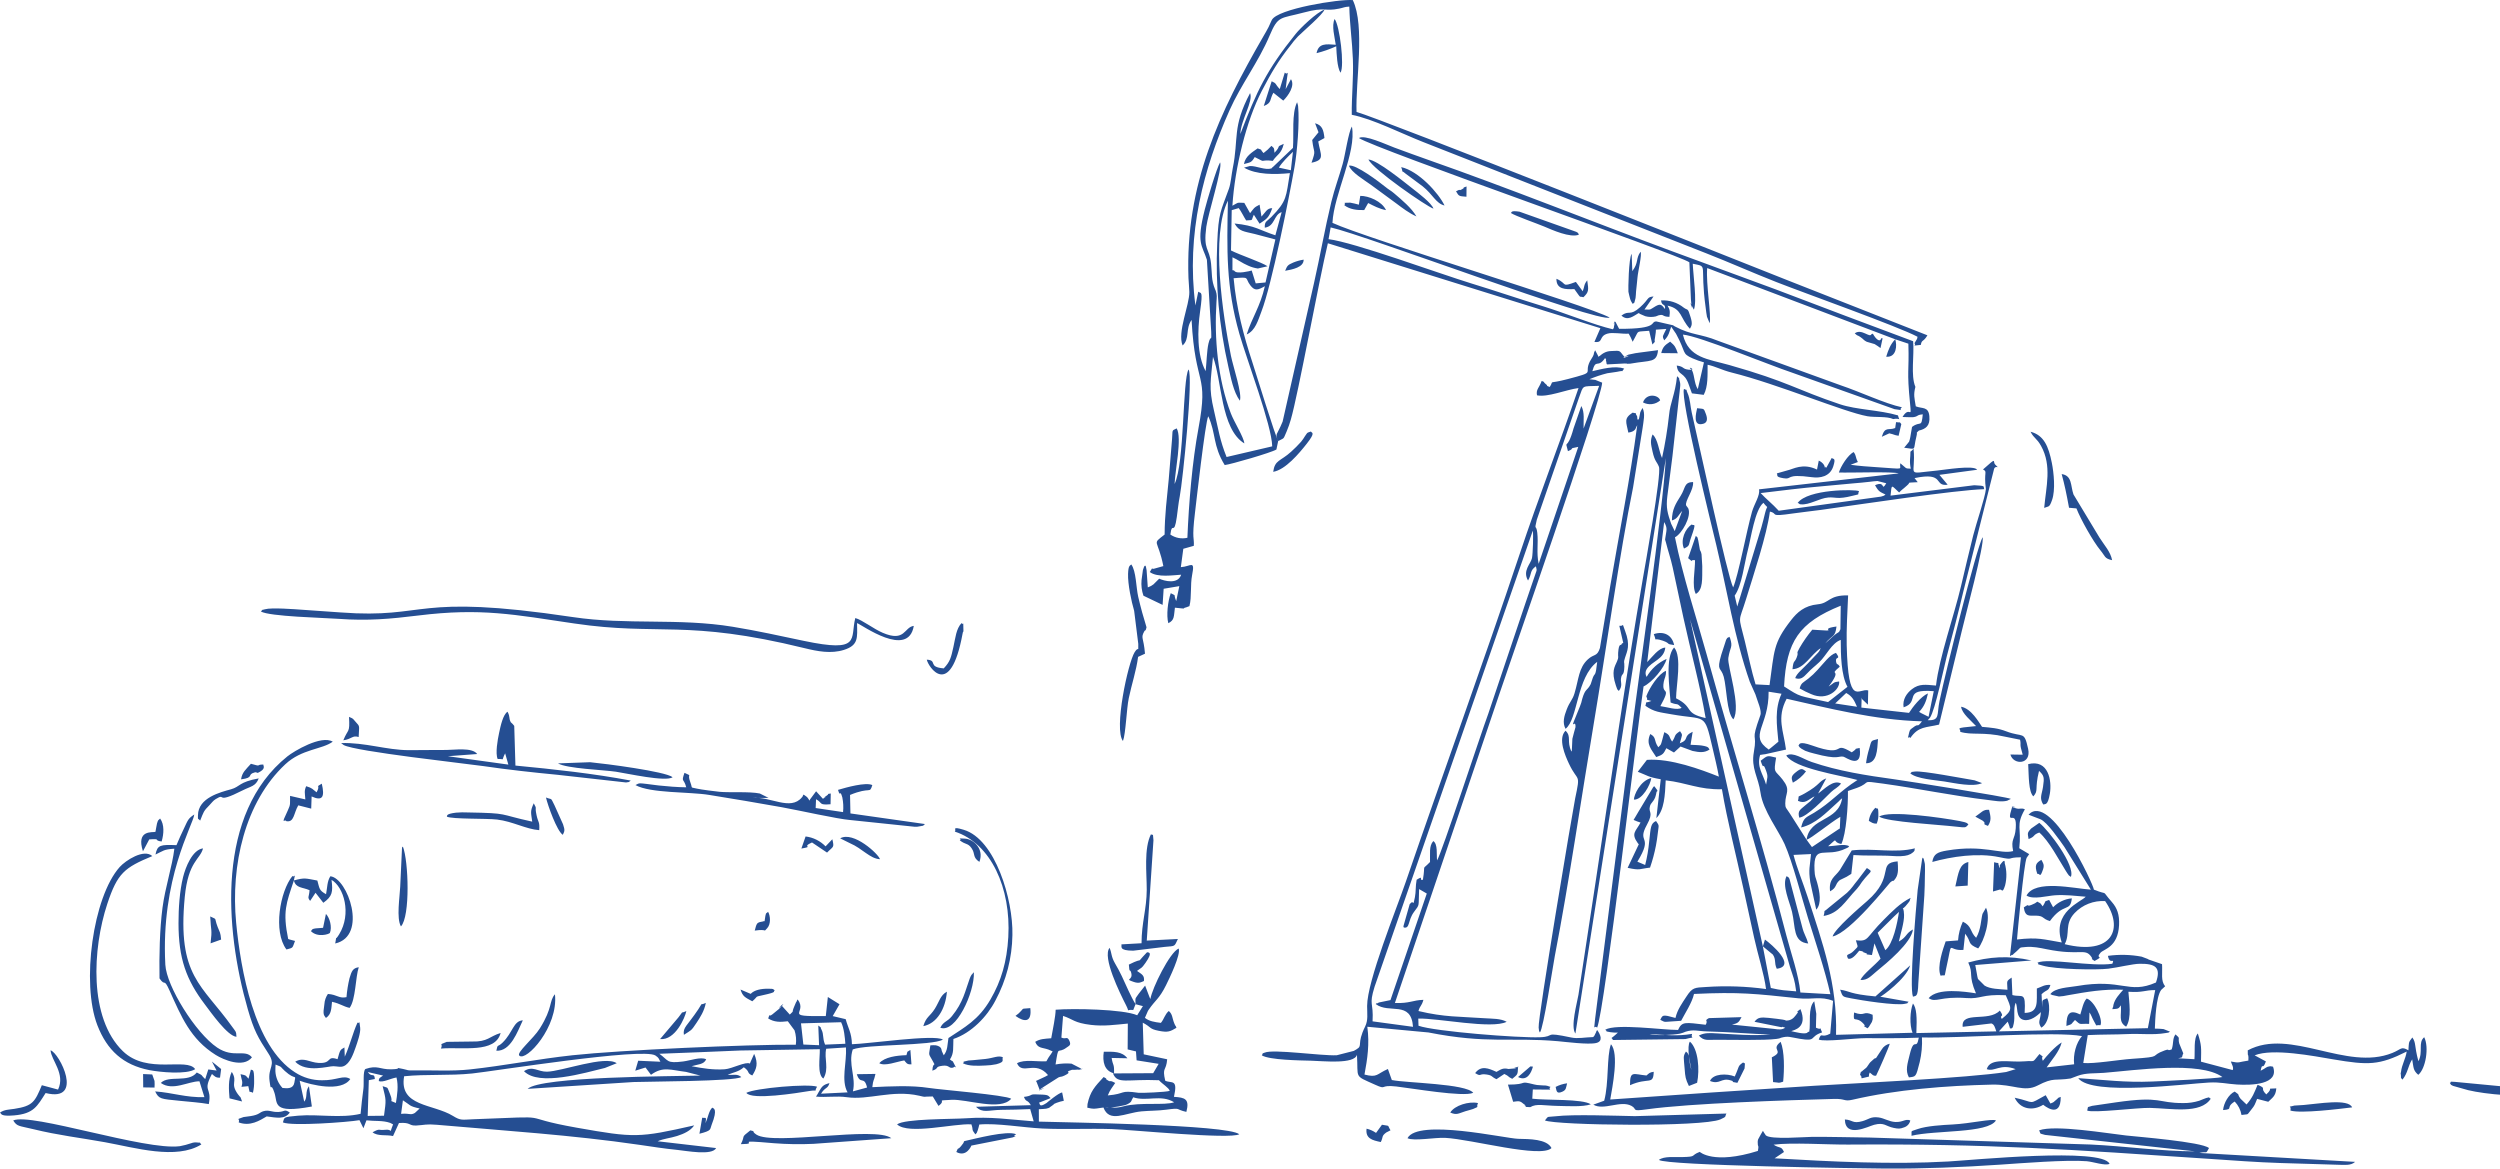 <svg width="522" height="244" viewBox="0 0 522 244" fill="none" xmlns="http://www.w3.org/2000/svg">
<path fill-rule="evenodd" clip-rule="evenodd" d="M377.213 175.339L378.333 176.866L383.899 173.142C383.95 173.108 384.07 173.044 384.156 172.988L384.262 170.548C382.026 171.862 378.234 175.049 377.213 175.339ZM387.742 147.573C387.144 146.195 386.738 145.376 385.485 144.694L383.181 146.882L387.742 147.573ZM371.98 144.856L369.286 144.425C369.351 151.698 365.02 153.558 369.338 156.527C369.423 156.471 369.53 156.25 369.56 156.322L371.33 154.863C370.988 151.263 370.518 148.085 371.98 144.856ZM368.085 197.619L352.883 129.295L373.758 201.923C374.498 204.192 374.712 204.487 375.045 206.995C372.762 206.794 371.95 206.811 369.748 206.287L368.085 197.619ZM384.348 133.607C384.356 136.7 384.412 140.974 385.75 143.41L381.702 146.588C375.319 145.163 376.187 145.688 372.514 143.329C372.989 133.927 375.622 130.003 384.344 126.471L384.28 131.385C383.873 132.34 384.01 131.722 382.758 132.852L381.103 134.349C382.617 132.498 383.194 133.151 383.459 130.813C379.141 131.415 384.968 131.943 378.405 131.479C377.406 132.675 376.512 133.955 375.733 135.305C374.87 136.841 375.665 135.898 375.156 137.263C374.69 138.496 374.468 137.685 374.271 139.733C376.764 139.622 378.093 136.678 380.167 135.326C379.585 136.508 380.141 135.518 379.628 136.26L377.392 138.611C376.482 139.592 375.109 140.65 374.84 141.593C375.973 141.989 376.546 141.435 377.32 140.611C378.397 139.472 378.709 139.34 379.889 138.235C381.304 136.909 382.471 134.26 384.348 133.607ZM364.994 114.663C364.178 117.768 363.733 122.218 362.198 124.372L362.741 126.641L367.782 110.09C368.072 109.079 368.32 108.051 368.555 107.091C369.043 105.116 369.346 106.524 368.209 104.988C366.448 106.332 365.571 112.487 364.994 114.663ZM393.693 103.261C393.215 103.602 393.591 103.427 392.757 103.692L371.398 106.643C370.073 105.189 368.739 104.174 367.623 102.954C371.856 102.437 376.14 101.904 380.513 101.525C382.749 101.328 384.861 101.115 387.063 100.919C388.324 100.808 389.119 100.752 390.38 100.599C390.662 100.561 391.795 100.424 392.013 100.432L393.852 100.906C392.723 102.779 393.77 100.27 391.509 101.316C392.317 102.762 392.565 102.685 393.693 103.261ZM367.277 102.177L396.447 98.846C395.391 98.423 386.101 98.752 383.959 98.658C384.322 97.412 385.883 94.921 387.058 94.392C387.687 95.326 387.332 95.348 387.926 96.47L386.396 97.046C388.238 97.306 390.119 97.434 391.992 97.557C398.093 97.954 396.485 98.112 396.793 96.734C398.152 97.813 397.695 97.826 398.969 97.86C398.826 97.204 398.774 96.53 398.815 95.86C399.046 93.501 398.559 94.853 399.555 93.701C400.111 99.596 397.567 98.905 404.471 98.249C405.989 98.103 412.214 97.054 412.829 98.086L404.95 99.148L406.673 101.209C403.659 101.618 406.22 98.47 399.76 99.827L400.423 100.68C397.746 100.868 399.191 100.535 398.174 101.379L397.52 101.951C397.46 101.998 397.353 102.075 397.302 102.122C397.033 102.341 396.779 102.577 396.541 102.83C394.895 101.354 394.993 100.872 394.749 103.487L412.226 101.316C414.796 101.439 414.035 101.542 414.313 102.139C408.323 102.309 388.324 105.325 380.261 106.46C378.217 106.746 376.388 106.916 374.365 107.211C369.107 107.979 371.458 107.249 369.556 106.823C368.915 111.685 366.123 120.059 364.605 125.007C362.993 130.254 362.895 128.13 364.332 133.931C365.067 136.905 365.687 140.031 366.563 142.898L369.479 143.051C370.501 135.936 370.154 134.366 373.993 129.469C375.233 127.887 376.751 126.441 379.573 126.176C382.031 125.946 381.817 124.231 385.887 124.316C385.75 127.644 385.511 131.359 385.592 134.678C385.904 147.91 388.046 143.61 390.085 144.156L390.017 147.134L388.794 145.969C388.751 145.872 388.723 145.768 388.713 145.662L388.653 147.744L398.601 148.849C399.328 147.68 401.055 145.436 402.56 144.783C402.193 146.464 401.752 147.53 400.709 148.644C401.295 149.032 402.197 149.378 402.684 149.663L403.77 144.318C397.148 143.794 401.038 146.537 397.473 147.688C397.203 146.037 398.14 144.732 399.196 143.909C400.756 142.697 402.09 142.97 404.236 143.145C404.929 137.165 407.998 128.612 409.456 122.405C410.29 118.865 411.115 115.35 412 111.809C412.598 109.416 414.505 103.815 414.655 102.139C414.172 98.475 415.065 98.547 414.052 98.022C417.13 95.288 415.989 96.333 416.596 97.003C417.724 98.142 416.715 96.977 416.365 97.903L409.965 123.416C408.866 128.096 407.673 132.554 406.455 137.169C405.912 139.229 404.086 148.251 402.975 149.868L402.509 150.384C405.13 150.465 404.369 149.258 404.967 146.392C406.241 140.262 412.697 114.42 413.958 112.176C414.479 113.324 410.251 128.97 409.631 131.713L404.877 151.297C402.146 151.958 400.581 151.613 398.879 154.091C398.435 153.43 398.14 155.098 398.648 152.897C398.798 152.257 399.033 152.231 399.371 151.963C400.859 150.777 400.059 152.219 401.312 150.615C391.308 150.346 381.633 147.821 373.049 145.901C370.92 149.907 372.412 152.581 372.916 156.51L368.577 157.478C368.457 157.491 368.303 157.508 368.209 157.521L367.512 157.627C366.764 160.166 368.081 161.484 368.761 163.83C369 162.311 369.244 162.247 368.735 160.865C367.935 158.698 368.436 161.292 367.623 158.843C369.086 157.751 368.902 157.704 370.851 158.191C370.3 161.599 370.518 160.635 372.181 162.751C373.993 165.054 372.784 165.464 372.762 167.742C372.754 168.744 372.959 168.667 373.716 169.849L377.213 175.339C377.858 170.544 383.843 171.649 384.643 166.679C384.378 166.865 384.136 167.083 383.925 167.328C383.856 167.392 383.767 167.477 383.694 167.541C383.621 167.605 383.54 167.686 383.471 167.746C381.287 169.695 379.111 172.071 376.071 172.771C376.61 170.608 377.067 170.745 378.816 169.682C382.33 167.55 384.087 165.25 387.837 162.862C384.314 161.885 374.665 160.468 372.967 157.747C374.395 156.928 376.392 158.459 378.281 159.103C383.865 161.014 389.632 161.902 395.634 162.729C398.375 163.109 418.943 166.364 419.875 166.807L419.088 167.195C417.861 167.503 416.416 167.196 415.168 167.046C407.78 166.176 400.521 164.636 393.189 163.621C388.174 162.921 390.979 163.301 387.691 164.525L385.849 165.161C385.887 168.172 385.498 174.098 384.476 176.226C382.313 175.825 384.147 174.545 381.714 176.691C383.164 176.682 385.143 176.107 386.109 176.695C385.716 177.101 386.122 176.823 385.425 177.165C381.154 179.255 378.611 175.996 378.867 181.631C378.94 183.201 379.064 182.987 379.427 184.31C379.932 186.161 380.428 188.648 379.231 189.936L377.982 184.19C377.585 181.417 377.901 181.042 378.14 178.329L374.485 178.504C375.165 181.153 376.524 184.48 377.401 187.181C380.569 196.911 383.672 205.527 383.365 216.072L399.341 215.641C398.678 214.055 398.807 211.051 399.427 209.524C400.17 210.459 400.294 212.34 400.136 215.705L416.827 215.351C416.553 214.567 416.416 213.888 415.796 213.696L409.807 214.4C409.439 210.992 415.258 213.487 417.558 211.005C418.703 212.613 417.357 211.764 417.972 212.754C420.332 210.83 420.007 210.608 418.797 207.801C413.676 207.558 413.697 208.629 410.572 208.394C405.018 207.984 404.24 209.46 402.701 208.411C404.578 206.176 410.303 207.055 412.581 207.409C410.901 203.488 412.124 203.433 410.97 200.972C415.407 199.777 419.268 199.436 424.188 200.545L412.436 201.496C412.598 202.153 412.863 204.103 413 204.41L414.381 205.792C415.527 206.517 417.472 206.526 419.156 206.658C419.127 204.794 418.793 204.956 420.033 204.12L420.187 207.767C422.286 208.334 423.004 206.854 422.743 211.495C425.783 211.461 425.232 209.17 425.291 206.402C426.454 205.997 426.848 205.574 428.13 205.651C427.711 207.055 427.425 206.508 426.279 207.588L426.407 210.331C426.467 208.535 426.292 208.948 427.45 208.437C428.271 210.113 427.903 213.713 426.215 214.571C425.39 213.308 426.035 213.125 426.134 211.324C425.424 212.084 423.915 213.261 422.568 212.963C420.773 212.566 421.388 209.972 420.858 209.396C420.341 210.757 420.781 212.267 420.473 213.713C420.238 214.814 420.332 214.306 420.084 214.716C419.392 214.686 419.952 215.104 419.208 213.321C418.579 214.046 418.199 214.464 417.369 215.351L448.471 214.682L450.006 206.73C447.698 206.726 447.582 207.285 444.41 207.08C444.551 209.085 445.145 212.591 443.935 214.37C442.255 213.381 443.012 211.977 442.837 209.908C442.337 210.629 442.349 210.608 441.225 210.71C441.016 209.576 440.96 211.807 441.242 210.105C441.255 210.032 441.268 209.891 441.285 209.815C441.588 208.543 442.537 207.579 443.333 206.658C439.164 206.5 435.838 207.084 431.768 207.805C431.159 207.948 430.538 208.037 429.913 208.07L428.438 207.746C428.345 207.656 428.224 207.601 428.096 207.588C429.066 206.223 431.965 206.18 433.624 205.89C443.136 204.226 444.397 207.686 450.164 205.148C451.289 201.927 450.002 201.206 446.778 201.236C445.269 201.253 442.319 202.004 440.216 202.264C437.903 202.55 429.156 202.426 426.527 201.62C424.65 201.044 426.074 201.628 425.428 200.997C427.715 199.982 436.736 201.893 441.054 201.232C441.653 199.837 440.477 201.599 440.139 199.581C442.48 199.256 444.858 199.314 447.18 199.752L448.39 200.208C448.48 200.251 448.578 200.319 448.668 200.362L451.434 201.317C451.562 203.198 451.122 204.785 452.08 205.937L451.246 206.701C450.173 208.202 449.998 212.971 449.934 214.776C450.542 214.773 451.15 214.805 451.755 214.874L453.093 215.411C452.494 215.727 453.123 215.535 452.118 215.71C449.651 216.141 446.855 215.791 444.359 215.91C441.648 216.038 438.852 215.983 435.924 216.128L434.987 221.955C437.262 222.16 442.324 221.272 445.184 221.08C451.947 220.624 448.574 220.556 451.96 219.34C453.234 218.883 452.268 219.545 453.448 219.118C453.901 217.8 453.559 216.9 454.243 215.978C455.38 216.96 454.692 216.507 455.017 217.847L455.868 219.941C455.402 220.901 456.034 220.688 454.799 220.969L458.197 221.161C458.347 219.549 457.975 216.78 458.907 215.787C459.719 218.333 459.621 218.696 459.566 221.677L466.192 223.435C466.44 222.808 465.983 222.283 465.807 221.643C467.744 222.04 467.334 221.741 469.458 221.451C469.54 220.236 469.351 220.287 469.343 220.172L469.33 219.314C478.282 214.524 489.898 223.734 499.509 219.86C501.479 219.063 501.308 218.414 502.877 219.306C503.014 217.655 502.788 217.766 503.698 216.623C504.523 217.804 504.053 218.184 504.959 221.575C506.011 219.626 504.823 217.719 506.174 216.567C507.23 218.649 506.494 223.149 504.934 224.425C503.856 223.49 503.976 222.991 503.664 221.191C502.719 222.701 502.805 223.968 501.638 225.427C501.078 224.651 501.437 225.683 501.308 224.484C501.202 223.499 501.249 224.467 501.326 223.832C501.505 222.262 502.305 221.076 502.518 219.562C496.772 222.458 494.477 222.433 487.213 221.2C483.135 220.513 474.55 218.824 470.771 220.355L473.118 221.626C472.374 223.687 472.408 221.584 472.019 223.572C473.297 222.94 473.101 222.74 474.029 222.629L474.606 222.718C475.978 226.494 470.074 226.634 467.064 226.447C464.939 226.314 463.61 225.913 461.25 226.033C456.611 226.267 436.749 228.904 433.936 225.12C439.241 225.461 443.816 226.063 449.297 225.824C451.485 225.73 462.896 225.222 464.037 224.885C459.352 221.49 445.748 223.49 439.323 224.007C437.446 224.16 435.552 223.985 433.85 224.621L432.35 225.184C429.058 225.704 428.865 224.881 425.454 226.656C422.624 228.123 420.439 226.361 415.907 226.468C406.318 226.69 395.968 227.492 386.793 229.625C384.998 230.043 385.365 229.386 382.95 229.454C373.13 229.727 353.024 230.354 343.866 231.625C340.425 232.099 341.989 231.617 340.63 230.896C338.33 229.68 334.876 231.941 332.682 230.653L334.957 229.829C335.957 226.135 335.444 220.628 336.363 218.043C338.103 219.958 336.663 226.988 336.218 229.578C350.377 228.571 364.75 227.607 378.829 226.707C387.405 226.156 410.867 225.107 418.883 223.836L420.875 223.239C417.613 221.997 416.497 223.87 414.834 223.239C415.557 220.713 419.652 221.895 422.752 221.605C425.15 221.379 424.12 222.121 425.843 220.078C427.194 221.097 425.997 220.163 426.54 221.503C427.185 220.658 429.096 218.461 430.481 217.663C429.994 219.596 428.357 221.353 427.339 222.872L433.081 222.223C432.846 220.18 433.478 217.749 434.722 216.341C429.267 215.253 408.802 216.844 401.303 216.614C401.391 218.339 401.234 220.068 400.837 221.75C400.034 224.945 400.068 224.77 398.576 224.958C397.793 223.478 398.272 222.151 398.764 220.125C399.696 216.311 400.128 219.536 400.645 216.665C396.955 216.81 393.228 216.776 389.534 216.768C387.229 216.759 381.052 217.591 379.756 217.062C380.385 215.339 380.218 216.896 382.155 215.821L382.745 208.978C380.128 207.942 378.461 208.757 375.503 208.445C366.482 207.494 363.276 207.089 353.708 207.537C353.31 209.371 351.792 211.627 351.019 213.142L348.988 213.283C347.53 213.342 347.782 213.547 346.666 212.941C347.179 211.93 347.081 211.772 349.839 212.549C350.206 210.851 351.249 209.435 352.117 208.1C353.379 206.155 353.819 206.223 356.247 206.082C360.418 205.799 364.606 205.942 368.748 206.509C368.367 203.429 366.974 199.095 366.268 195.819C365.499 192.265 364.721 188.772 363.968 185.295C362.54 178.717 360.633 171.312 359.539 164.79C354.759 164.922 352.25 163.442 347.799 162.938C347.654 166.052 347.513 169.132 345.846 170.826L346.765 162.708C344.029 162.234 344.097 161.961 341.968 161.142L343.875 158.66C348.787 158.293 355.174 160.673 358.902 162.162C358.551 160.208 358.013 158.028 357.525 155.934C355.85 148.678 356.145 150.427 349.082 149.16C346.564 148.708 345.397 148.682 343.558 147.368C343.935 146.2 343.255 146.985 344.811 146.357C343.208 145.837 344.349 146.673 343.747 145.389C344.362 143.661 346.35 140.633 347.855 140.07C347.898 141.277 347.551 141.49 347.393 142.377C346.837 145.483 349.167 142.902 346.684 147.437C348.077 147.616 350.223 148.388 351.125 147.786C349.98 146.613 350.459 147.351 348.821 146.682C348.625 143.67 347.637 137.293 349.552 135.19C351.237 137.101 349.984 143.073 349.963 145.803C353.806 147.727 351.476 148.883 356.14 149.936C354.99 143.145 352.972 135.795 351.502 128.992C350.754 125.519 350.035 122.03 349.257 118.481C348.83 116.54 348.291 115.043 347.846 113.264C347.641 112.441 347.637 112.974 347.744 112.163C347.919 110.815 348.261 110.325 347.474 109.011L343.939 138.24C344.986 137.178 346.329 135.275 347.718 135.215C347.462 137.672 344.905 138.026 343.836 139.707C343.681 139.95 343.596 140.232 343.592 140.521C343.589 140.81 343.666 141.094 343.815 141.341C344.764 139.674 346.225 138.357 347.983 137.583C347.556 139.404 344.935 142.518 343.174 143.329C342.152 149.685 335.055 211.052 333.482 214.575C332.789 213.875 332.768 215.795 333.067 212.66L340.382 155.217C342.101 141.618 347.218 106.626 347.829 95.646L328.946 215.808C327.877 214.37 329.301 209.401 329.579 207.711L333.148 184.246C336.342 163.122 339.382 141.9 343.033 120.78C343.426 118.498 346.957 98.965 346.389 97.476C345.961 96.35 345.521 96.431 345.046 94.264C344.7 92.669 344.529 92.089 345.05 90.715C346.196 91.649 346.38 94.303 347.034 95.625C347.674 92.695 348.159 89.733 348.488 86.752C348.744 83.954 349.745 82.499 350.168 78.549C351.108 79.543 350.326 78.2 350.706 79.547C350.834 79.92 350.872 80.318 350.818 80.708C350.813 81.109 350.617 82.41 350.57 82.943L349.214 95.194C348.877 98.005 348.483 100.834 348.141 103.602C347.834 106.08 348.197 107.181 348.932 109.352L349.68 110.901L351.241 106.682C350.36 107.62 350.309 108.316 349.091 108.67C349.129 106.332 349.873 105.206 350.942 103.495C351.972 101.845 351.596 100.688 353.511 100.646C353.708 102.305 351.711 104.647 352.079 105.568L352.357 105.931C352.387 105.987 352.481 106.085 352.506 106.144C353.259 107.817 351.16 111.468 349.732 112.189C351.373 120.319 354.161 128.783 356.333 136.589C361.813 156.297 367.888 175.582 372.984 195.285C373.959 199.052 375.511 203.314 375.922 207.234L382.185 207.588C381.039 202.49 379.047 196.629 377.491 191.608C376.161 187.321 374.297 179.997 372.617 176.23C371.403 173.513 368.098 169.192 367.602 165.562C367.149 162.222 365.584 160.464 366.204 157.043C367.012 152.585 365.379 155.392 367.559 149.343C367.906 148.384 366.978 146.473 366.529 144.98L365.362 142.369C362.16 133.227 360.599 123.186 358.38 113.882C357.393 109.762 350.779 83.028 351.613 81.211C352.656 81.697 351.844 80.96 352.348 82.047C352.917 83.276 352.947 84.901 353.233 86.134C354.824 92.993 360.681 120.319 361.882 122.657C362.968 120.157 364.678 110.862 365.819 106.852C366.285 105.214 367.568 103.401 367.277 102.177ZM269.965 31.69C268.995 32.629 267.717 33.87 267.024 35L269.529 35.547L269.965 31.69ZM401.072 72.014C401.248 70.841 401.581 71.502 402.445 70.013L373.066 58.449C365.041 55.254 288.041 24.673 283.244 23.372C283.022 16.931 285.07 5.482 282.466 0.021C279.7 -0.235 266.695 1.843 265.553 4.185C265.511 4.274 265.451 4.394 265.404 4.492L264.891 5.622C264.566 6.275 264.177 6.928 263.869 7.457C254.639 23.453 247.439 38.52 248.153 58.065C248.188 59.008 248.32 60.07 248.333 60.974C248.376 63.679 245.781 69.352 246.926 72.138C248.491 70.726 247.461 68.678 248.803 66.802C249.556 81.04 252.429 77.688 250.244 89.397C248.936 96.418 248.23 104.971 247.927 112.287C247.32 112.429 246.689 112.442 246.077 112.326C245.464 112.21 244.883 111.967 244.37 111.613C244.755 108.653 245.139 112.125 245.721 107.936C245.935 106.417 246.046 105.108 246.341 103.598C246.948 100.454 249.197 78.635 248.166 77.142C246.884 79.313 247.371 96.627 245.251 101.06C245.336 98.381 246.854 91.385 245.691 89.444C244.584 90.003 244.9 89.623 244.72 91.722L244.032 100.07C243.656 104.046 243.186 107.522 243.173 111.613C240.385 113.806 241.745 112.342 242.908 118.204L241.228 118.673C240.06 119.099 241.018 117.995 240.078 119.441C241.672 120.644 245.015 120.081 246.627 119.999C245.947 122.073 243.13 121.318 242.036 120.831L240.834 122.026C240.477 122.292 240.08 122.502 239.659 122.648L239.411 119.078C239.171 117.726 239.329 118.524 239.099 118.071C238.799 118.515 239.047 117.807 238.641 119.01L238.355 121.121C238.253 122.225 238.388 123.338 238.752 124.385L242.75 126.3L242.972 122.934L246.242 122.384L245.593 125.506C244.891 123.813 245.785 124.589 244.455 123.856C243.84 125.579 243.506 128.471 243.942 130.126C245.276 129.474 245.071 128.689 245.323 126.884C248.341 127.2 246.533 127.051 247.666 126.82L248.354 126.56C248.863 124.568 248.495 122.205 248.919 120.034C249.551 116.813 248.619 118.302 246.559 118.421L247.076 114.586L249.265 113.968C249.393 112.3 248.829 112.658 249.504 107.138C249.731 105.274 251.663 88.015 252.287 86.91C253.938 90.544 253.202 93.014 255.72 97.105C256.956 96.977 265.523 94.495 266.515 93.855L266.892 92.05C266.293 91.206 262.309 78.114 261.492 75.636C259.662 70.073 258.132 64.28 257.58 58.095C261.167 57.792 259.833 57.976 261.082 59.592C262.001 60.782 262.625 60.591 264.104 59.755C263.134 64.046 261.394 66.358 260.308 69.83C262.125 69.045 262.685 66.865 263.386 65.048C265.523 59.537 269.179 41.211 270.29 34.894C270.846 31.724 271.368 25.573 271.043 22.165C271.034 22.092 270.996 21.939 270.987 21.883L270.833 21.346C269.67 23.662 270.188 28.056 269.97 30.88L265.707 34.945C265.673 34.872 265.562 35.103 265.476 35.171C264.104 35.576 262.36 34.608 260.966 34.668L259.756 35C262.304 36.515 266.203 36.455 269.328 36.152C268.49 41.135 268.773 41.907 265.464 45.298C264.536 46.249 264.014 46.164 264.087 47.537C266.242 47.256 265.925 44.82 267.614 44.291L266.297 49.129C263.022 48.075 262.167 47.111 257.781 46.667C258.709 48.339 259.739 48.309 261.928 48.843C263.412 49.205 264.822 49.636 266.297 49.999L264.241 58.978L262.193 59.17L261.355 56.483C261.12 56.568 258.136 57.323 257.738 56.542C257.682 56.496 257.618 56.461 257.548 56.44C257.478 56.418 257.405 56.411 257.332 56.419L257.341 53.723C258.431 54.196 259.337 54.93 260.641 55.476C261.275 55.767 261.947 55.965 262.638 56.065L264.664 55.595C263.446 54.759 259.017 53.296 257.033 52.298L257.183 43.882L258.64 43.451C259.115 44.023 259.748 45.358 260.192 46.023C261.838 45.904 261.154 46.172 261.804 44.833L263.001 46.706C264.433 45.69 264.874 45.643 265.647 43.468C264.553 43.425 264.207 44.377 263.394 45.225L263.001 42.734C261.761 43.34 261.804 43.532 261.017 44.509L259.808 42.359C258.033 42.282 258.653 42.269 257.324 42.96C257.824 35 260.248 25.155 263.463 18.983C265.464 15.143 266.981 12.601 269.345 9.632C269.861 8.912 270.425 8.228 271.034 7.585C272.146 6.497 276.258 2.982 276.541 2.013C274.925 2.568 271.547 5.818 270.521 7.094C264.515 14.568 262.398 19.008 258.987 27.979C259.064 25.087 261.744 21.12 261.017 19.439C257.242 26.576 258.675 28.875 257.401 35.12C257.148 36.357 256.994 38.302 256.605 39.386C254.883 44.185 254.417 44.381 254.156 50.737C253.764 59.401 254.543 68.079 256.473 76.536C257.012 78.865 257.512 81.774 258.88 83.664C259.419 82.312 257.486 76.574 257.024 74.305C255.306 65.825 252.771 49.065 256.392 41.902C256.165 52.178 255.968 59.84 258.786 69.715C260.321 75.09 265.549 88.791 265.639 93.198L256.11 95.424C254.703 91.952 254.395 89.602 253.472 85.694C252.322 80.831 252.835 79.458 253.271 74.501C255.148 79.356 254.844 89.538 259.816 92.584C259.718 91.312 257.708 88.164 256.999 86.309C254.25 79.129 253.514 70.628 254.002 62.988C254.062 62.028 254.143 61.597 253.839 60.697C253.801 60.595 253.745 60.501 253.703 60.399C252.89 58.436 253.1 57.178 252.869 55.041C252.497 51.628 251.219 52.37 251.873 47.362C252.219 44.726 255.331 34.971 254.759 33.9C254.019 35.111 252.022 41.915 251.552 43.771C249.739 50.941 251.022 51.15 252.001 54.247L252.903 69.305C252.993 71.6 252.822 69.677 252.33 71.724C251.988 73.153 251.924 75.879 251.74 77.496C249.898 74.134 250.03 68.9 250.577 65.044C251.244 60.364 250.731 61.392 250.197 60.898L249.603 63.777C247.636 48.77 251.321 35.184 256.747 22.98C259.089 17.716 262.792 12.9 265.092 7.439C266.9 3.165 267.298 3.942 272.244 2.611C276.814 1.378 276.532 2.444 279.627 1.796C280.645 1.583 280.649 1.442 281.735 1.374C281.803 4.872 282.346 8.723 282.483 12.345C282.633 16.265 282.201 20.096 282.248 23.969C286.6 24.805 292.791 27.953 297.177 29.664L356.298 52.904C360.976 54.729 365.926 56.943 370.954 58.914C376.905 61.248 396.318 68.162 400.367 70.308C400.35 70.747 400.29 70.756 399.739 71.66C400.252 72.24 398.781 72.236 401.072 72.014ZM87.628 231.455C85.344 230.96 85.736 230.755 84.128 229.744L83.749 232.572C85.601 232.393 85.638 232.935 86.62 232.389L87.628 231.455ZM78.261 225.299L77.01 225.538L76.775 233.003L80.178 232.965C80.649 229.543 80.636 229.799 79.894 226.788C81.181 227.3 80.707 226.698 81.425 228.404C82.345 230.589 80.849 229.467 82.665 230.303C82.921 228.682 83.238 226.715 82.787 224.975C81.407 225.227 79.972 226.067 79.096 225.734C79.084 225.013 79.384 225.035 79.991 224.578L76.796 223.844C77.649 225.103 78.172 223.84 78.264 225.299H78.261ZM167.25 213.679L167.741 218.099L171.021 218.239L170.858 214.127C172.025 215.104 170.952 213.846 171.516 214.959C172.076 216.059 171.67 216.64 172.277 218.12L176.51 217.936C176.42 216.704 176.253 214.703 175.621 213.44L167.25 213.679ZM166.207 209.294C166.287 209.208 166.345 209.104 166.378 208.991C166.403 208.873 166.466 208.767 166.557 208.688C168.78 211.615 163.137 212.272 172.427 212.152L172.855 208.172L175.291 209.687L173.872 212.161L176.583 212.805C177.057 214.618 177.839 215.646 177.882 218.034C181.285 217.958 195.098 215.923 196.877 217.062C194.778 218.38 180.853 218.009 178.057 219.122C177.044 222.168 178.789 224.936 178.087 227.88L181.046 227.074C180.434 224.51 179.665 226.643 178.9 224.292L182.799 224.233C182.452 225.858 182.337 225.252 182.14 227.001C185.898 226.822 190.237 226.583 193.97 227.163C196.385 227.543 209.989 228.635 211.139 229.416C208.903 232.06 201.887 229.454 198.664 229.642C195.064 229.851 197.813 229.556 195.958 230.913L194.765 228.942C192.298 228.946 193.628 229.172 191.922 228.784C186.257 227.496 181.337 229.765 176.766 229.091C174.748 228.793 172.491 229.177 170.379 228.972C170.587 228.668 170.776 228.352 170.944 228.025C171.61 226.826 171.893 226.481 173.192 226.156C172.82 227.419 172.282 226.941 171.435 228.362L176.976 228.089C175.556 225.593 176.831 221.831 176.638 218.708L172.513 218.977C172.021 221.068 173.184 223.124 171.914 225.205C170.593 224.305 171.221 220.88 171.174 219.071L154.612 219.344C148.918 219.557 143.377 219.847 137.674 220.027C139.692 221.486 139.093 222.078 142.633 221.635C144.16 221.443 146.284 220.611 147.456 221.178C146.964 222.309 145.703 222.211 144.408 222.624C146.716 223.072 148.914 223.426 151.325 223.264C152.847 223.158 155.767 221.571 156.583 222.083C156.628 221.979 156.667 221.872 156.699 221.763L157.34 220.329C157.358 220.233 157.411 220.146 157.49 220.086C158.353 222.087 157.977 223.158 157.079 224.557C155.839 224.032 156.677 223.785 155.309 222.842C154.121 223.879 153.227 223.819 151.94 224.446C153.308 224.476 153.924 224.186 154.788 224.885C153.432 225.802 135.408 225.811 132.275 225.93L110.172 227.355C112.84 224.753 140.578 224.74 146.239 224.582L143.263 223.815C140.069 223.435 138.419 222.586 135.927 224.42L134.785 222.893L132.643 223.563L133.255 221.481L137.889 221.69C137.56 221.166 137.684 220.935 136.855 220.389C134.255 218.666 102.88 223.699 98.6 224.143C93.827 224.638 88.977 224.25 84.383 224.723C83.259 231.092 90.44 230.456 94.573 233.003C96.23 234.022 96.434 233.792 98.962 233.694C117.172 232.99 106.932 233.08 120.509 235.477C132.458 237.589 133.386 237.606 144.946 234.978C144.189 236.104 142.808 236.74 141.355 237.201C139.892 237.665 138.584 237.729 137.319 238.297L149.524 239.713C148.721 241.351 143.214 240.276 141.423 240.101C138.768 239.837 136.096 239.419 133.471 239.035C119.437 236.983 105.327 236.096 91.147 234.85C88.972 234.658 88.642 234.918 86.914 235.008C85.274 235.093 85.875 234.295 83.302 234.487L82.066 237.209C80.694 236.864 78.873 237.316 77.791 236.42C79.438 235.516 78.9 236.083 80.429 235.899C82.161 235.686 81.14 237.098 82.079 234.773L81.481 234.462C79.886 233.903 78.28 234.138 76.518 233.924L75.883 235.575L75.058 233.89C72.689 234.317 60.848 235.178 59.069 234.359C59.443 233.323 58.935 233.229 62.256 232.952C66.588 232.594 71.028 233.553 75.292 232.564C75.475 230.798 75.618 229.121 75.875 227.368C76.034 226.28 75.738 223.67 76.295 223.209C78.812 222.343 79.288 223.311 81.646 223.273C84.392 223.226 81.954 222.744 84.158 223.2C85.415 223.465 84.848 223.533 86.569 223.503C90.545 223.439 94.294 223.708 98.17 223.29C105.293 222.514 112.235 221.127 119.559 220.334C129.549 219.255 156.021 218.064 166.171 218.133C166.301 217.127 166.209 216.105 165.901 215.138L164.495 213.24C162.875 213.44 161.652 213.44 160.395 212.651C160.904 211.278 160.357 212.515 161.259 211.807L162.635 210.685C165.252 208.031 161.16 211.568 163.259 210.019L164.91 211.845C166.004 210.757 165.162 211.743 165.816 210.211C165.995 209.785 165.987 209.759 166.205 209.294H166.207ZM320.049 110.798C320.195 111.481 320.066 115.614 319.878 116.531C319.626 117.768 317.847 119.138 319.053 121.219C319.912 119.743 319.357 119.185 320.703 118.238L320.844 118.916C320.84 118.976 320.831 119.104 320.827 119.172L319.887 121.915C319.421 123.271 318.955 124.589 318.519 125.92L310.751 149.028C309.028 153.682 301.003 178.235 300.058 179.651C299.922 178.419 300.242 176.247 299.272 175.616C298.323 176.67 298.648 178.329 298.588 179.988C296.732 181.929 297.707 180.069 297.1 183.695C296.121 183.951 297.459 182.637 295.792 183.695C295.535 185.043 295.664 186.216 295.437 187.325C294.945 189.757 295.326 187.577 294.342 188.793L293.026 193.421C293.026 193.366 293.06 193.592 293.111 193.66C294.428 193.963 293.932 192.184 295.236 190.422C296.519 188.686 296.142 189.484 296.309 185.641L297.912 186.571L290.328 208.821L287.891 209.324C287.806 209.349 287.626 209.576 287.566 209.478C287.506 209.379 287.34 209.571 287.25 209.644C290.02 211.781 294.642 208.795 295.039 214.4L286.592 213.257C286.818 209.089 285.775 210.036 287.011 206.035L320.049 110.798ZM333.901 80.563C330.1 80.716 330.72 80.281 329.681 83.067L320.879 108.537C320.306 111.033 320.767 109.305 320.985 111.25C321.242 113.545 320.772 115.307 321.272 117.726L329.54 93.309C327.112 93.774 329.134 93.488 327.385 94.2C326.676 91.385 327.159 94.541 328.557 89.444L330.181 84.773C330.917 86.142 330.605 87.725 330.652 89.491L333.901 80.563ZM335.542 76.088L339.219 75.896C340.506 75.909 338.933 75.998 340.138 75.947C340.215 75.947 340.339 75.943 340.408 75.934C340.476 75.926 340.596 75.904 340.66 75.892C344.619 75.188 345.948 75.806 346.196 73.115L341.998 73.665C340.356 73.865 343.558 73.563 341.562 73.725L340.001 74.053C336.945 75.678 341.998 73.665 339.198 74.527C338.035 73.243 338.603 73.149 336.415 73.298C335.842 73.303 335.281 73.46 334.79 73.755C334.7 73.802 334.593 73.883 334.516 73.93L333.973 74.36C333.926 74.275 333.798 74.522 333.815 74.552L333.067 73.132C332.618 73.972 332.969 73.669 332.605 74.399L331.956 75.487C330.617 78.178 333.439 77.547 327.385 79.142C322.841 80.341 324.624 79.176 323.589 80.802C322.563 80.422 323.465 80.729 322.64 80.094C322.076 79.654 322.811 79.914 321.909 79.53C321.336 81.092 320.69 81.288 320.926 82.542C323.127 83.011 327.009 81.356 329.596 81.023C325.68 92.524 321.203 104.016 317.322 115.644C309.699 138.487 301.341 161.326 293.513 184.169C291.606 189.744 285.442 204.862 285.454 210.062C285.454 211.683 285.698 213.005 285.044 214.328C283.189 218.09 284.651 218.273 283.227 219.105C283.129 219.161 282.791 219.365 282.68 219.425L279.097 220.342C275.801 220.475 265.865 219.016 264.083 219.783C263.206 220.163 263.946 219.63 263.463 220.355C265.028 221.336 271.483 221.417 273.702 221.473C276.297 221.537 282.821 222.275 283.334 220.223C283.637 225.295 282.611 224.454 287.075 226.468C289.772 227.688 287.836 226.434 291.538 226.856C294.826 227.231 305.505 229.108 307.613 228.183C306.121 226.255 293.821 226.148 290.615 225.512L289.794 223.205C287.395 224.262 287.639 225.069 284.903 224.369C285.514 221.097 285.985 218.009 285.497 214.387L298.259 215.578C310.605 218.013 315.381 216.546 325.248 217.399C326.74 217.527 331.661 218.18 333.302 217.774C334.756 217.416 334.23 216.077 333.482 215.061C332.93 216.008 333.623 214.882 333.123 215.808C332.691 216.605 333.11 216 332.657 216.541C330.793 216.597 329.463 216.921 328.095 216.635C321.947 215.343 325.004 216.456 321.524 216.58C317.048 216.738 299.635 215.381 296.185 214.178L296.134 212.677C300.268 212.57 311.486 214.933 314.594 213.351C313.316 212.638 311.631 212.724 310.002 212.608C304.774 212.237 301.64 212.412 296.177 211.103C296.476 209.955 296.792 210.22 297.211 208.765C294.89 208.842 294.449 209.524 291.252 209.431L312.999 145.108C314.727 139.831 334.414 83.609 334.533 79.897L333.097 79.321C333.05 79.309 332.015 79.219 331.866 79.185C333.08 78.671 334.332 78.252 335.611 77.931C336.141 77.824 337.184 77.739 337.624 77.636C339.553 77.206 338.249 77.897 339.142 76.975C337.244 76.267 334.371 77.069 332.481 77.508C333.242 74.714 333.589 77.031 335.128 74.77C335.624 75.286 335.166 74.757 335.371 75.452C335.504 75.896 335.329 75.725 335.542 76.088ZM427.01 236.97C425.839 236.586 426.172 236.987 425.779 236.006C429.118 234.816 439.908 236.637 443.957 237.094C446.107 237.341 459.694 238.403 461.241 239.713C460.463 241.108 461.019 240.31 459.215 240.733L491.745 242.597C490.864 243.416 489.573 243.224 488.043 243.198L476.089 242.836C471.151 242.682 466.295 242.302 461.391 241.974C432.35 240.024 415.275 238.783 385.823 238.988C381.616 239.018 374.058 238.51 370.325 239.009C371.655 239.884 371.886 239.197 372.497 240.536L370.539 241.854C382.321 242.545 395.062 243.19 406.844 242.516C411.76 242.238 439.002 239.538 440.477 243.01C439.532 243.458 437.061 242.58 435.714 242.464C431.563 242.115 421.841 242.895 417.553 243.185C409.687 243.719 401.577 244.043 393.655 243.996C388.777 243.966 347.74 243.377 346.376 242.187C347.432 241.372 349.676 241.637 351.237 241.598C354.456 241.522 352.853 241.287 354.913 240.511C354.913 240.511 357.761 243.224 367.046 240.314C367.294 239.103 367.046 239.372 367.038 239.022C367.038 238.898 366.999 238.544 367.008 238.425C367.016 238.348 367.021 238.224 367.033 238.147C367.046 238.071 367.076 237.955 367.102 237.883L367.666 236.855C367.683 236.825 368.089 236.126 368.102 236.108C368.156 236.189 368.202 236.275 368.239 236.364L368.705 237.064C369.71 237.998 376.883 237.38 378.405 237.375C382.39 237.358 386.37 237.473 390.359 237.52L436.527 238.975C443.837 239.321 451.225 240.391 458.33 240.404L427.01 236.97ZM395.305 87.503C396.964 87.183 396.635 88.156 396.301 86.735C392.466 85.596 387.64 85.571 384.173 84.41C375.032 81.348 373.433 79.722 361.065 76.216C356.645 74.962 352.562 74.77 351.391 69.864C354.798 70.15 369.316 76.19 374.28 77.841L395.579 85.434C398.17 85.728 396.135 85.788 397.135 85.046C393.604 84.291 388.29 81.778 384.408 80.477L358.744 71.17C354.9 69.613 353.314 70.065 349.719 68.162C349.001 67.778 349.732 68.017 349.043 67.851L345.846 67.117C344.409 67.151 346.585 68.7 338.069 68.657L337.282 67.143C336.436 68.755 337.577 65.799 337.073 67.817C336.872 68.619 337.137 68.201 336.778 68.759C332.943 67.881 326.714 65.343 322.208 63.956C317.121 62.391 312.226 60.714 307.224 59.183C300.559 57.144 282.654 50.566 277.4 49.939L277.84 47.482C284.89 49.043 333.905 67.518 336.098 66.307C331.793 63.858 285.155 49.764 278.216 46.535C278.499 40.572 283.287 31.797 282.282 26.426C281.581 27.45 280.859 32.428 280.35 34.233C279.614 36.839 278.64 39.445 277.986 42.145C276.6 47.892 275.668 53.339 274.356 59.14L267.811 88.032C266.515 91.201 266.216 90.314 266.87 92.106C268.294 91.321 267.853 91.892 268.666 90.05C269.004 89.253 269.291 88.435 269.525 87.601C271.056 82.346 275.391 58.594 277.259 50.792L334.162 68.525L332.913 71.396C334.888 71.63 333.717 70.248 335.624 69.668C336.731 69.327 338.638 69.77 340.074 69.668L340.493 70.444C340.612 70.757 340.747 71.063 340.899 71.362L341.216 70.777C341.258 70.7 341.322 70.577 341.37 70.491C342.237 68.951 341.579 69.314 344.341 69.071L345.021 71.929C345.923 70.931 345.277 71.852 345.576 70.44L345.726 69.382C345.734 69.203 345.739 69.143 345.752 68.832L347.932 68.678C347.179 70.278 347.004 70.112 347.492 71.063C348.526 70.031 348.53 69.28 348.949 68.222L349.95 69.681C352.147 73.678 351.057 73.789 353.404 74.821C354.175 75.161 354.971 75.442 355.785 75.661L354.499 81.258C353.691 80.047 353.789 77.799 353.16 77.159C351.993 76.216 354.541 77.402 352.622 77.197C351.168 77.039 351.758 76.553 350.104 76.323C350.382 78.592 351.664 77.445 352.647 80.401L353.272 82.132L355.738 82.444C356.666 80.708 356.529 78.251 356.546 76.16C358.175 76.489 359.492 77.27 361.578 77.79C371.193 80.187 385.058 86.044 389.906 86.91C391.462 87.187 394.01 86.885 395.305 87.503ZM237.102 209.674C237.004 208.095 237.102 208.548 237.765 207.494L239.099 205.792L240.031 208.24C240.098 208.353 240.155 208.472 240.202 208.594C240.569 206.312 244.263 198.822 246.106 198.054C246.593 199.282 244.199 204.243 243.451 205.741C242.036 208.59 241.232 208.795 239.86 210.817C239.808 210.894 239.74 210.996 239.689 211.077L239.06 212.527C239.954 213.244 241.057 213.406 242.395 213.577C243.083 212.749 243.207 211.815 244.045 211.094C244.883 211.832 244.695 212.51 245.229 213.773C245.734 214.963 245.165 213.347 245.64 214.605C244.344 215.373 243.891 215.624 241.92 215.228C239.885 214.818 240.484 214.511 238.611 213.538L238.808 220.142L243.707 221.178C243.502 223.755 242.613 222.71 243.301 225.657C244.652 226.28 245.986 225.171 245.122 229.023C247.397 229.16 248.431 229.437 247.713 232.163C245.332 231.642 246.777 231.258 243.532 231.702C241.796 231.937 240.099 231.894 238.368 232.052C234.853 232.376 231.638 234.53 230.394 231.237C232.459 231.199 232.814 231.467 234.618 230.994C238.132 230.072 243.16 230.87 245.165 230.153C242.399 228.439 239.389 230.068 236.623 229.113L236.324 229.637C236.247 229.753 236.341 230.23 234.964 230.742C234.002 230.969 233.027 231.138 232.044 231.246C230.151 231.339 231.254 231.118 229.813 231.331C228.428 231.536 228.393 231.6 227.03 231.284L227.072 230.533C227.62 227.901 228.603 226.869 230.441 224.885C231.702 225.551 230.45 224.971 231.104 225.44C232.117 226.156 231.425 225.32 232.857 226.122C232.301 226.997 231.797 227.487 231.305 228.724C235.234 228.387 233.592 227.568 237.773 228.183C238.158 228.242 243.553 228.042 244.242 227.769C244.041 227.108 242.741 226.378 241.984 225.551C235.336 225.261 233.301 226.481 232.399 224.13L240.787 224.079L241.929 222.13L237.324 221.4L237.192 219.532C237.114 219.506 237.034 219.489 236.952 219.481L235.452 219.118L235.49 213.722C232.788 213.974 230.488 214.319 227.799 213.999C224.238 213.573 224.088 212.813 221.968 212.122L221.617 216.648C222.566 217.096 222.793 216.269 223.268 217.275C223.729 218.256 223.216 218.346 222.703 218.73C220.724 220.21 221.074 217.953 220.399 222.262C221.499 222.053 222.622 221.996 223.738 222.091L225.777 223.141C223.362 223.934 228.013 222.74 225.08 223.328C224.671 223.373 224.26 223.386 223.849 223.367C221.827 224.045 224.242 223.61 222.293 224.561C221.476 224.958 221.557 224.723 221.019 224.962L217.945 226.92C214.952 228.882 219.984 226.233 217.081 227.564L216.47 225.99C216.437 225.884 216.378 225.787 216.299 225.709L218.039 224.898C218.112 224.864 218.253 224.791 218.313 224.766L218.83 224.476C216.154 221.276 213.477 224.595 212.349 222.002C213.935 221.131 216.53 221.724 218.488 221.596C219.168 220.312 219.223 220.513 219.792 219.532L218.885 219.139C217.535 218.674 216.709 218.93 216.154 217.531C217.188 216.904 218.035 216.908 219.497 216.789C219.822 214.938 220.403 212.229 220.42 210.83C224.003 210.535 234.511 210.702 237.448 211.986L238.645 210.058C238.587 210.042 238.526 210.034 238.466 210.036L237.102 209.674ZM342.49 86.083L342.16 87.729C342.144 87.625 342.113 87.525 342.066 87.43C341.836 88.096 341.883 86.966 341.823 86.885C341.156 86.027 342.237 86.462 340.882 86.164C338.975 87.409 339.565 88.113 339.997 90.327C341.596 90.105 341.54 89.295 341.673 89.115C341.733 89.043 341.784 88.894 341.857 88.791C340.391 99.874 338.052 111.536 336.188 122.538L334.063 135.305C333.465 137.19 332.845 136.469 331.545 137.677C329.626 139.451 329.655 141.759 328.758 144.766C328.33 146.191 327.762 146.485 327.133 148.123C326.607 149.497 326.184 150.892 326.885 152.176C329.506 150.145 329.155 141.456 333.495 138.193C333.153 141.435 333.016 140.407 332.614 141.431C332.593 141.482 332.554 141.597 332.533 141.652L332.139 142.847C331.378 144.331 331.036 143.653 330.369 145.931C330.261 146.471 330.099 147 329.886 147.509C327.219 153.993 329.074 149.561 328.963 151.83C328.963 151.856 328.381 153.861 328.313 154.258L328.223 156.224C328.181 156.919 328.219 156.749 328.121 156.928C327.069 154.748 328.189 153.835 326.885 152.573C325.239 154.194 326.821 157.811 327.608 159.479C329.493 163.472 330.053 161.215 328.895 166.709C328.433 168.902 321.054 212.762 321.268 214.558C321.392 215.569 321.289 215.053 321.528 215.586C322.268 214.861 324.235 201.731 324.645 199.615C327.595 184.403 330.237 166.163 332.875 150.487C335.23 136.474 338.253 115.085 340.985 101.776L342.973 89.371C343.135 88.049 343.588 86.347 342.96 85.183L342.626 85.775C342.596 85.848 342.52 85.989 342.49 86.083ZM431.11 197.145C441.139 199.598 443.521 193.839 439.553 188.149C438.371 188.074 437.186 188.259 436.082 188.692C434.979 189.124 433.985 189.794 433.171 190.653C430.986 192.995 432.324 194.893 431.11 197.145ZM420.935 168.778C418.455 168.044 422.367 168.701 420.135 168.492C418.682 173.091 421.191 168.492 420.888 172.933C420.717 175.462 419.806 175.066 420.345 177.706C417.622 178.432 414.15 176.29 406.493 177.595C404.694 177.903 403.706 178.235 403.467 179.976C407.511 178.854 412.91 178.026 417.438 178.973C420.798 179.677 418.708 179.02 421.97 179.003L419.682 199.615C419.917 199.572 420.076 199.299 420.135 199.389C420.195 199.479 420.383 199.214 420.465 199.15C422.273 197.649 421.32 197.9 422.94 197.738C424.419 197.589 425.907 197.909 427.361 198.203C434.355 199.619 435.308 197.883 436.642 199.747C437.3 200.673 436.031 199.713 437.343 200.652C439.622 199.415 437.356 200.336 438.583 198.933C439.263 198.152 442.225 197.819 442.46 193.174C442.572 190.96 442.046 189.586 440.956 188.341C438.459 185.496 440.588 187.125 437.206 185.756C437.108 184.642 428.1 165.28 423.551 170.105L426.035 171.056C427.425 171.615 430.037 175.403 431.024 176.815L436.582 185.76C433.008 185.513 424.954 183.58 423.137 186.993C424.5 187.901 427.459 187.04 429.088 186.933C431.255 186.792 433.337 187.052 435.496 187.232C434.641 188.285 428.335 190.363 430.494 196.787C426.595 196.139 425.591 195.657 421.149 196.164C421.234 194.991 422.585 180.278 423.167 179.11L423.697 178.342L421.619 177.105C422.132 172.801 420.828 172.412 422.795 168.987C421.995 168.612 421.807 169.038 420.935 168.778ZM178.947 130.101C179.015 133.176 179.272 134.725 176.228 135.693C173.509 136.559 170.657 135.992 167.985 135.335C143.181 129.248 137.704 132.814 119.909 130.182C107.331 128.326 100.486 126.897 87.405 128.51C81.473 129.239 76.791 129.661 70.66 129.213C67.547 128.987 56.241 128.736 54.47 127.678C55.193 127.034 54.234 127.546 55.363 127.209C56.636 126.825 61.747 127.217 63.081 127.315C65.681 127.503 68.53 127.682 71.076 127.874C89.636 129.269 85.885 123.8 119.646 128.851C130.904 130.536 141.706 129.009 153.016 130.873C158.201 131.726 162.797 132.75 167.821 133.808C179.902 136.346 177.482 133.411 178.585 129.047C180.077 129.457 182.348 131.295 184.34 132.14C189.034 134.136 188.743 130.941 190.8 130.685C189.641 137.596 179.885 130.395 178.945 130.101H178.947ZM399.935 80.784C398.913 78.409 399.734 74.138 399.461 71.246C390.184 67.804 380.436 64.101 370.689 60.394L349.073 52.439C332.682 46.373 315.304 39.373 298.361 33.431C295.976 32.595 293.517 31.69 291.11 30.803C289.452 30.189 284.86 28.03 283.749 28.824C286.998 31.055 350.775 53.241 352.741 54.772L353.062 62.484C353.071 62.595 353.148 63.466 353.156 63.491C353.725 65.936 352.387 61.576 353.366 64.093L353.678 64.66C354.37 63.069 353.532 57.357 353.447 55.066C356.833 55.779 354.841 54.845 356.157 64.349C356.226 64.856 356.311 65.692 356.418 66.149L356.974 67.484C357.372 65.893 356.162 59.14 356.465 55.971L395.72 70.841L398.469 71.763C398.657 77.756 398.097 77.048 398.828 84.338C399.174 87.78 398.751 84.543 397.246 87.068C397.661 87.072 399.136 87.149 399.465 87.106C400.653 86.948 400.059 86.646 401.474 86.513C401.192 89.491 401.025 87.776 399.234 89.141C399.084 89.79 398.905 91.321 398.768 91.735C398.409 92.844 398.807 91.854 398.362 92.545L397.588 93.484C400.333 93.808 399.379 94.192 400.153 91.112C400.465 89.871 399.871 90.711 400.658 89.905C402.086 89.572 403.035 88.928 402.851 86.906C402.659 84.82 401.355 85.387 400.017 84.841C399.726 83.079 399.503 82.444 399.935 80.784ZM58.986 227.167C60.025 227.283 61.252 227.355 61.466 226.037C61.79 224.024 61.872 225.802 59.466 223.614C58.204 222.467 59.22 222.983 57.535 222.279C57.53 222.582 57.475 223.38 57.5 223.665C57.566 224.971 58.093 226.212 58.988 227.167H58.986ZM69.478 154.863C67.07 153.413 61.347 156.855 60.004 157.935C45.198 169.836 46.851 193.694 51.733 210.697C53.024 215.194 53.853 216.623 56.057 219.997C57.71 222.526 55.895 222.757 56.284 225.704C56.656 228.52 56.462 225.542 57.319 228.221C58.013 230.388 56.784 232.606 65.116 231.037L64.509 226.809C63.63 227.961 64.313 229.049 63.52 230.03L62.571 225.653C64.912 226.523 71.249 228.11 73.141 225.299C71.685 224.373 70.344 225.61 67.262 225.559C65.254 225.58 63.284 225.005 61.602 223.908C53.044 218.457 50.261 202.52 49.311 192.7C48.147 180.671 51.126 167.469 59.576 159.577C63.012 156.365 67.271 156.501 69.478 154.863ZM375.93 210.702C374.357 211.879 376.007 210.68 375.156 211.734C374.776 212.208 374.447 212.775 373.596 213.022C373.521 213.041 373.445 213.055 373.369 213.065C372.557 213.18 373.215 213.039 372.219 212.89C372.061 212.869 370.073 212.591 369.299 212.532C367.76 212.408 367.055 212.34 366.341 213.351L371.514 214.392C372.766 214.673 371.424 214.127 372.758 214.588C372.053 215.049 371.505 214.985 370.402 214.831L361.634 213.935C362.869 213.654 363.058 213.509 363.63 212.378L356.816 212.583C355.687 213.223 356.752 212.937 356.149 213.969C351.818 213.47 351.202 213.24 350.377 215.053C347.034 215.057 337.471 213.675 335.175 215.002C335.936 215.612 334.743 215.194 336.239 215.518C336.758 215.596 337.284 215.628 337.808 215.612C336.034 217.297 336.449 216.362 336.778 217.152L351.908 216.96C354.473 216.273 352.878 217.152 353.302 215.876C350.168 216.414 347.727 216.081 344.435 215.919C345.482 216.29 349.36 216.102 350.741 215.833L351.382 215.646C351.51 215.607 351.839 215.454 351.963 215.415C353.678 214.886 354.4 215.313 356.542 215.364C361.061 215.471 365.623 215.889 369.667 216.008C365.623 216.307 362.51 215.97 358.641 215.778C357.004 215.697 355.931 215.573 354.721 216.234C355.785 217.378 356.521 217.105 358.209 217.105C361.151 217.1 368.44 217.267 370.941 216.925C371.787 216.81 371.792 216.699 371.852 216.687C373.468 216.264 373.604 216.537 375.785 216.9C379.44 217.514 377.7 216.461 380.449 215.565C379.675 213.858 380.753 215.313 379.171 214.588C379.158 213.585 379.239 212.66 379.243 211.687L378.816 209.068C377.448 210.39 378.102 213.79 377.773 215.411C377.646 215.415 377.524 215.462 377.426 215.543C377.148 216.128 374.459 215.403 374.011 215.304C374.562 215.074 377.529 214.596 375.93 210.702ZM213.794 229.032C214.29 230.277 214.469 229.454 215.239 230.759L203.786 231.096C205.171 232.483 206.329 231.787 209.031 231.736C211.049 231.702 213.084 231.689 215.106 231.578L215.833 234.138C210.63 233.745 207.082 233.127 201.588 233.502C198.792 233.694 188.857 233.575 187.309 234.773C189.695 237.009 199.224 234.534 202.828 234.765C203.307 236.126 202.725 235.622 203.653 236.859C204.068 236.386 203.833 236.808 204.166 235.976C204.299 235.643 204.371 235.166 204.478 234.799C208.121 234.458 213.73 235.451 217.646 235.635C222.438 235.857 227.273 235.597 232.104 235.75C236.187 235.882 256.875 237.938 258.764 236.829C256.259 234.799 222.695 234.381 216.919 234.193L216.91 231.604C217.218 231.591 218.274 231.54 218.454 231.493C219.398 231.241 218.907 231.348 219.582 230.926C220.779 230.175 219.176 230.909 220.613 230.269C221.104 230.084 221.61 229.942 222.126 229.842L221.78 228.11C221.074 228.144 218.505 230.32 218.501 230.32C216.889 231.356 217.205 230.469 216.945 230.243L219.364 229.283C218.732 228.584 218.868 228.584 216.201 228.503C214.961 228.464 215.632 228.814 213.794 229.032ZM131.697 162.981C131.03 163.45 131.71 163.186 130.71 163.378L116.334 161.77C111.072 161.266 106.059 160.712 100.864 159.952C97.365 159.445 74.167 156.907 71.768 155.571L71.222 155.153C76.276 155 80.619 156.608 85.353 156.634C87.955 156.646 90.577 156.57 93.195 156.591C94.802 156.604 98.595 155.985 99.638 157.44L93.515 157.9L106.144 159.649L105.474 157.295C104.558 159.01 105.59 158.434 103.911 158.476C103.398 157.312 103.9 154.484 104.208 153.046C104.53 151.54 105.016 149.233 105.972 148.605C106.582 149.787 106.165 149.825 106.646 150.798C106.92 151.023 107.164 151.281 107.373 151.566L107.621 159.85C115.729 160.626 123.847 161.509 131.698 162.981H131.697ZM143.287 164.389C142.774 162.405 142.197 163.446 142.92 161.364C144.741 162.277 143.352 161.249 144.142 163.339C144.685 164.777 144.001 164.286 145.562 164.674C146.28 164.854 149.469 165.255 150.264 165.331C152.338 165.528 156.468 165.233 158.652 165.685L160.482 166.598L157.225 166.62C160.828 166.253 165.057 169.375 167.442 166.483C167.53 166.41 167.592 166.312 167.622 166.202C167.651 166.09 167.71 165.988 167.793 165.907C168.682 166.551 168.434 166.257 169.033 167.174C169.08 167.085 169.12 166.993 169.152 166.897L170.401 165.216L171.811 166.777C173.684 165.758 170.973 167.251 172.705 166.057C173.303 165.647 172.316 165.877 173.462 165.681L173.419 167.925C170.867 168.134 171.846 167.678 170.392 166.876L170.311 168.718L176.031 169.567C176.134 168.543 176.082 167.509 175.877 166.5C175.334 164.576 175.505 166.718 174.979 164.926C176.724 164.41 180.781 163.267 182.14 163.924C181.529 165.865 181.871 164.175 177.489 165.984L177.57 169.844L193.136 172.059C192.324 172.681 193.26 172.25 192.072 172.528C191.684 172.626 191.281 172.656 190.883 172.617L177.523 171.222C174.945 171.022 167.036 169.243 163.21 168.544C158.233 167.639 153.099 166.807 148.076 165.98C143.907 165.293 135.827 165.673 132.685 163.924C133.506 163.412 133.673 163.553 134.981 163.681C135.797 163.766 136.759 163.924 137.524 164.005C139.401 164.209 141.402 164.363 143.287 164.389ZM31.804 178.751C25.984 181.174 24.536 182.275 22.398 188.742C19.326 198.045 18.487 212.532 25.655 219.485C30.782 224.454 39.03 220.705 40.753 223.239C38.952 224.412 33.443 223.887 31.16 223.435C25.716 222.356 22.361 219.314 20.331 214.072C16.939 205.301 19.401 187.296 24.996 181.029C26.2 179.686 30.041 177.152 31.804 178.751ZM38.398 173.01C39.261 171.184 39.266 170.928 40.568 170.062C40.301 172.323 33.56 183.392 34.521 201.428C34.761 205.933 40.824 215.684 45.35 218.734C48.778 221.042 51.164 218.969 52.607 220.769C50.825 223.081 46.638 221.268 45.047 220.274C39.746 216.972 37.825 212.203 35.399 206.82C34.128 204 34.572 206.142 33.306 204.29C33.227 199.598 33.34 194.031 33.932 189.518C34.492 185.257 35.975 180.859 36.406 177.207C34.071 177.369 34.223 177.617 32.467 178.427C32.856 176.384 33.531 176.354 36.847 176.469C37.395 175.13 37.855 174.157 38.398 173.01ZM198.035 216.742C197.805 218.124 197.899 219.297 197.056 220.347C197.021 220.245 196.975 220.148 196.92 220.057L196.655 219.468C196.531 219.22 196.74 218.551 195.419 218.261C195.033 218.232 194.646 218.234 194.26 218.269C193.953 220.547 193.782 219.788 194.701 221.443C195.569 223.013 194.773 221.426 194.675 223.559C196.197 223.051 195.068 222.769 196.749 222.535C198.33 222.313 198.014 223.188 199.074 222.906C199.442 222.262 200.045 223.798 199.134 221.972C198.805 221.306 199.066 221.823 198.347 221.217C199.232 219.865 198.976 218.802 199.07 216.938C202.807 215.701 206.116 212.267 207.851 208.897C210.11 204.693 211.324 200.009 211.391 195.238C211.566 187.872 207.821 175.232 201.229 173.261C198.536 172.455 199.818 173.249 199.356 173.637C206.949 176.094 211.117 185.483 210.532 195.661C210.237 200.827 209.061 204.815 206.812 208.684C204.29 213.027 201.404 214.481 198.035 216.742ZM360.475 232.508L341.357 233.05C337.654 232.986 328.42 232.632 324.79 233.08C322.956 233.302 323.397 232.905 322.58 233.95C324.966 234.978 355.465 235.379 359.218 233.728C360.663 233.088 360.082 233.186 360.475 232.508ZM393.655 198.395C395.271 197.12 396.177 192.722 396.507 190.397C395.237 191.532 393.446 193.43 392.056 194.761L393.655 198.395ZM398.935 187.471C396.712 188.571 394.942 190.435 393.347 192.026C389.5 195.861 390.273 196.638 387.507 196.335C387.943 197.96 388.144 197.418 387.067 198.536C386.054 199.589 385.301 199.014 385.866 200.148C386.635 200.451 387.524 199.346 388.204 198.51C390.573 198.937 387.721 198.365 389.508 198.992C390.573 199.368 388.597 199.146 390.863 199.419L391.385 196.975L392.659 200.17C391.411 201.62 389.012 203.386 388.465 204.61C389.953 204.73 390.727 203.714 391.787 202.853C393.924 201.108 399.097 196.864 399.422 194.07C397.883 194.897 398.187 195.639 396.477 196.591C396.819 195.034 397.618 192.581 397.567 191.028C397.486 188.435 396.648 190.845 398.422 188.546C398.956 187.854 398.614 188.311 398.935 187.471ZM42.045 238.954C36.806 242.238 28.143 239.623 21.918 238.497C16.685 237.55 12.239 237.068 6.9 235.759C3.962 235.042 3.568 235.251 2.761 233.95C6.537 232.282 30.343 240.285 37.551 239.325C38.356 239.177 39.15 238.968 39.924 238.702C40.327 238.545 40.763 238.493 41.191 238.553C42.436 238.711 41.258 238.199 42.046 238.954H42.045ZM323.951 239.713C321.753 241.901 307.337 237.887 301.758 237.584C299.663 237.473 295.2 238.318 293.883 237.657C296.051 233.523 314.306 237.721 317.004 237.785C319.252 237.836 322.989 237.798 323.951 239.713ZM42.387 177.139C41.82 179.472 39.297 179.754 38.577 187.304C36.991 203.902 42.17 205.536 48.485 214.4C49.197 215.398 49.34 215.322 49.371 216.482C47.513 216.345 44.039 211.389 42.797 209.75C38.864 204.572 37.277 200.11 37.272 192.756C37.272 189.693 37.495 186.063 38.232 183.12C38.74 181.093 40.148 177.438 42.387 177.139ZM234.471 154.722C232.539 152.231 235.527 138.415 236.904 136.192C237.848 134.674 237.639 136.559 237.673 134.447L236.81 127.533C236.241 125.63 235.459 121.893 235.54 119.82C235.608 118.041 235.89 118.187 236.211 117.854C237.241 119.244 237.207 122.653 237.66 124.611C238.152 126.752 238.785 129.043 239.392 130.971C239.204 131.909 239.097 131.517 238.969 131.747C238.101 133.309 238.78 132.908 239.075 136.491L237.635 137.152C237.267 140.006 236.284 142.915 235.69 145.769C235.215 148.055 235.065 153.174 234.471 154.722ZM345.164 164.397L342.022 169.627C341.744 170.075 341.389 170.745 341.09 171.201L341.906 171.538C341.949 171.555 342.077 171.594 342.12 171.606C342.163 171.619 342.3 171.67 342.334 171.679C342.407 171.696 342.479 171.72 342.548 171.751C341.53 173.632 340.504 173.982 341.966 176.047C342.005 176.102 342.116 176.2 342.18 176.282L339.85 181.204C342.539 181.801 342.296 181.409 344.527 181.157C345.045 179.66 345.457 178.127 345.758 176.572C345.904 175.838 346.058 174.767 346.139 174.025C346.327 172.221 346.545 172.519 345.78 171.427C344.638 171.948 344.681 172.728 344.352 175.667C344.204 177.334 343.922 178.985 343.51 180.607L341.885 179.924C345.361 174.225 341.671 176.222 343.86 172.242C345.404 169.439 344.095 169.755 344.514 168.309C344.72 167.588 345.181 167.528 345.604 166.483C345.715 166.166 345.799 165.841 345.857 165.511C345.861 164.973 346.566 165.6 345.429 164.171C345.371 164.187 345.317 164.215 345.271 164.254C345.225 164.293 345.189 164.342 345.164 164.397ZM169.865 238.834L186.11 237.657C182.882 235.063 161.455 239.257 157.924 236.898C156.765 236.121 157.915 236.292 156.667 236.019C154.504 237.708 155.714 236.898 154.692 238.903C159.194 238.856 152.238 237.874 161.562 238.702C164.324 238.919 167.097 238.963 169.865 238.834ZM379.494 139.886C380.823 138.466 382.059 136.696 383.35 136.32C384.487 137.877 383.205 136.926 383.359 138.056C383.491 139.008 383.735 138.389 384.137 139.212C381.516 141.435 384.992 139.131 381.824 143.346C382.952 142.621 382.739 142.412 384.013 142.288C384.261 143.866 381.576 146.477 378.16 144.928C377.336 144.588 376.536 144.192 375.766 143.742C376.129 142.518 376.39 142.633 377.583 141.691C378.269 141.143 378.908 140.539 379.494 139.886ZM401.836 180.031C401.622 178.986 401.703 179.464 401.485 179.067C401.404 179.153 401.352 179.262 401.336 179.378L400.408 185.824C400.036 189.911 398.63 206.099 399.425 208.104C400.045 207.861 400.455 208.343 400.545 205.284L401.802 186.984C401.879 185.606 401.9 184.25 401.917 182.868C401.926 182.335 401.969 181.272 401.93 180.79C401.94 180.534 401.909 180.277 401.836 180.031ZM239.439 185.764C239.426 189.847 238.353 192.641 238.353 196.949L234.155 197.184C234.279 197.606 233.518 198.489 236.604 198.506L243.21 197.708C245.514 197.504 245.155 197.687 245.946 196.058L239.443 196.394L240.841 175.458C240.615 173.172 240.931 174.865 240.332 174.17C238.806 177.16 239.447 182.3 239.439 185.764ZM61.362 183.84C63.655 183.201 63.766 183.41 66.261 183.857C66.731 185.517 66.592 185.896 68.08 186.711C68.348 185.321 68.293 184.02 68.977 182.966C72.595 183.316 76.876 195.43 69.993 197C70.435 194.816 69.741 196.842 70.818 195.085C73.462 190.777 71.786 185.201 69.225 183.712C69.536 186.259 69.414 187.134 67.512 188.503L65.883 186.413L64.757 188.11C64.111 187.287 64.529 187.385 64.635 185.879C63.192 185.223 61.761 185.478 61.363 183.84H61.362ZM461.604 229.416C460.878 229.006 461.69 229.074 460.63 229.275C460.454 229.309 459.591 229.701 459.219 229.829C458.144 230.169 457.021 230.335 455.893 230.32C450.352 230.345 451.447 228.784 441.836 230.166L436.834 230.9C435.675 231.322 436.09 230.819 435.808 231.89C437.155 232.44 446.235 231.275 448.881 231.327C453.272 231.42 459.458 232.687 461.604 229.416ZM318.24 230.623C319.668 232.03 317.065 229.224 318.638 231.13L319.523 231.173C320.81 230.371 322.396 230.866 325.235 230.913C327.436 230.951 330.429 231.164 332.169 230.584C330.416 229.39 322.798 229.782 319.942 229.407L320.053 227.483C325.679 227.5 322.832 227.705 323.755 226.946C322.528 226.493 322.819 226.724 321.511 226.592C321.121 226.585 320.734 226.534 320.357 226.438C316.838 225.555 319.412 226.451 314.859 226.472L315.945 230.051C317.082 229.923 317.334 229.731 318.24 230.623ZM44.241 221.648L46.175 223.209L45.942 225.018C45.035 225.077 44.766 224.681 44.254 224.245C42.206 228.089 44.304 226.899 43.598 230.533C41.852 230.217 39.559 230.055 37.551 229.851C33.533 229.441 33.197 229.518 32.398 227.888C36.074 228.153 38.831 229.198 42.679 229.083L41.643 225.773C39.289 225.777 36.071 227.876 33.578 226.122C35.193 224.416 39.341 226.165 41.089 223.938C42.568 224.642 41.849 224.42 42.847 225.32L43.491 223.298L45.229 223.529L44.241 221.648ZM409.845 192.44C409.275 193.674 408.934 195.001 408.84 196.356L406.254 196.561C405.715 198.109 404.386 201.85 405.194 203.727C406.361 203.424 405.886 204.337 406.369 202.179C407.836 195.661 406.442 198.643 409.956 198.34L410.324 194.961C411.739 196.753 410.653 197.034 413.043 198.033C414.236 196.552 415.809 191.873 414.676 189.531L413.945 190.815C413.629 191.954 413.629 194.129 412.615 195.814C411.277 194.518 411.769 193.361 409.845 192.44ZM412.607 151.604C407.596 152.078 409.554 152.009 409.285 152.803C411.709 153.558 414.107 152.765 418.643 153.818L421.79 154.45C422.076 155.815 421.568 154.995 422.341 157.581L419.768 157.542C420.396 159.812 424.206 159.692 423.474 156.356C422.624 152.474 422.483 154.078 418.896 152.701C417.117 152.014 415.775 151.95 413.851 151.766C413.223 150.875 411.624 147.949 409.477 147.565C409.657 148.994 411.602 150.512 412.607 151.604ZM350.792 152.671C349.42 153.524 349.988 153.639 349.142 154.846C348.368 153.763 348.868 153.528 347.509 152.875C347.342 153.357 347.291 153.776 347.09 154.441C346.743 155.618 346.932 155.324 346.256 156.028C345.234 154.565 345.944 154.023 344.58 153.264C343.597 155.405 344.85 156.497 345.824 158.08C347.291 157.564 347.342 157.367 347.932 156.224L349.522 157.124L350.895 155.874L353.396 156.796C354.862 157.107 355.854 157.218 356.948 156.51C356.67 156.194 356.97 155.93 355.324 155.665C354.687 155.567 353.665 155.554 352.989 155.512L353.43 152.79C351.249 153.835 352.883 154.368 350.741 155.205C351.22 153.328 351.429 153.575 350.792 152.671ZM128.777 222.002C126.318 220.3 117.3 223.708 114.222 223.768C112.272 223.81 111.276 222.45 109.406 223.653C112.484 226.916 122.262 223.96 126.299 222.991L128.779 222.002H128.777ZM140.44 162.277C138.922 161.074 126.433 159.462 123.211 159.15L116.509 159.393C118.317 160.49 126.043 160.75 128.603 161.134C130.903 161.484 139.112 163.322 140.441 162.277H140.44ZM382.642 195.537C386.336 194.752 394.399 184.489 394.681 184.25C395.587 183.478 395.087 184.433 395.818 183.367C396.477 182.407 396.306 180.999 396.224 179.852C391.795 180.223 395.852 182.893 389.863 188.132C388.379 189.429 383.057 193.984 382.642 195.537ZM12.123 227.504L8.736 226.592C7.29 230.055 6.867 230.93 3 231.527C1.786 231.715 1 231.651 0.001 232.299C0.304 232.547 0.039 233.148 2.942 232.896C7.064 232.542 7.77 230.973 9.526 228.225C17.68 230.247 12.385 219.822 10.558 219.306C10.686 221.366 13.695 224.22 12.121 227.504H12.123ZM399.854 177.126C395.681 178.201 391.287 177.049 386.648 177.566L384.173 181.639C383.185 183.073 381.804 183.465 382.116 186.11C383.643 185.269 383.027 184.711 384.143 183.768L385.571 183.073C385.639 183.034 385.75 182.962 385.814 182.923C386.332 182.612 386.118 182.748 386.554 182.463L386.994 178.534C389.384 178.696 391.659 178.602 394.065 178.675C395.288 178.713 396.519 178.888 397.725 178.696C398.154 178.642 398.57 178.51 398.952 178.308C400.179 177.54 399.585 177.45 399.854 177.126ZM111.129 171.559C110.867 169.631 110.667 169.414 111.448 167.729C112.23 169.179 111.582 168.083 112.03 170.199C112.376 171.832 112.714 171.474 112.589 173.338C109.797 173.125 107.06 171.512 103.802 171.124C101.553 170.855 94.462 171.077 93.296 170.514C93.439 170.352 92.966 169.955 95.224 169.682C96.057 169.611 96.893 169.596 97.728 169.64C106.503 169.798 103.829 169.972 111.129 171.559ZM343.366 64.626C344.922 64.639 344.268 64.771 345.649 63.961C346.752 63.312 346.983 63.679 347.654 64.532C347.812 63.265 346.97 64.046 346.829 62.728C348.543 62.626 350.233 63.164 351.57 64.238C352.455 64.903 352.361 64.135 352.998 66.23C353.477 67.8 353.148 68.064 352.853 68.648C350.779 66.452 351.288 64.494 348.176 63.811C348.616 64.57 348.757 64.865 348.573 66.162C346.88 66.115 347.59 65.526 346.277 65.85C346.171 65.876 345.858 66.042 345.73 66.068C345.006 66.236 344.25 66.222 343.533 66.025L342.404 65.539C342.372 65.495 342.332 65.457 342.286 65.429C342.24 65.4 342.188 65.381 342.135 65.372C341.079 65.978 339.835 67.104 338.556 65.893C340.177 64.651 340.267 66.123 342.46 64.144C344.46 62.331 343.785 62.045 345.26 61.9L343.366 64.626ZM530.119 228.183C527.216 229.313 518.824 228.473 515.357 227.628L512.185 226.732C511.389 226.314 512.022 226.724 511.522 226.122C512.185 225.773 511.043 225.845 512.565 225.892L525.972 227.167C526.596 227.193 527.939 227.193 528.499 227.274C530.687 227.594 529.636 227.227 530.119 228.183ZM441.007 116.966C440.691 115.213 439.387 113.857 438.369 112.24L432.944 103.244C432.303 101.409 432.709 99.315 430.477 98.986C431.118 101.371 431.46 103.009 432.016 106.021L433.56 106.157C434.44 108.422 437.014 113.025 438.574 114.915C439.622 116.182 439.37 116.604 441.007 116.966ZM70.479 221.161C68.077 220.342 69.473 222.113 66.503 221.938C64.602 221.827 63.376 220.658 61.641 221.682C63.966 224.096 68.603 222.582 69.626 222.624C70.559 222.663 71.127 222.872 71.749 222.62C73.08 222.083 73.788 220.018 74.247 218.708C74.587 217.74 75.334 215.629 75.208 214.601C74.958 212.557 75.07 213.918 74.646 213.513C73.645 215.693 73.069 218.261 71.992 220.628L71.916 218.704C70.975 219.246 71.023 219.229 70.477 221.161H70.479ZM359.924 141.341C360.544 143.649 360.522 148.815 361.92 150.201C363.63 147.646 360.612 139.008 360.873 137.37C361.258 134.964 361.865 135.232 361.245 133.257C361.203 133.155 361.153 133.057 361.095 132.963C360.403 133.445 360.89 132.831 360.415 133.59L359.407 136.695C358.355 140.313 359.338 139.17 359.924 141.341ZM411.004 172.161C410.747 171.982 411.068 171.794 409.165 171.431C405.591 170.749 394.348 169.124 392.368 170.514C393.976 171.632 404.959 172.186 408.498 172.613C410.747 172.886 410.371 172.737 411.004 172.161ZM381.321 162.525C380.616 163.809 380.107 164.751 379.615 165.69C380.936 164.79 382.792 162.691 384.416 163.604C383.715 164.5 383.07 164.67 382.326 165.378C380.983 166.667 377.315 170.578 375.686 170.723C375.28 169.256 375.93 169.055 376.901 168.189C377.384 167.759 377.589 167.66 378.025 167.272L378.7 166.547C378.744 166.434 378.816 166.334 378.91 166.257C377.444 166.991 376.973 167.912 375.413 167.221C375.78 165.788 375.019 166.696 376.849 165.656C380.201 163.749 379.654 163.181 381.321 162.525ZM464.178 231.783C466.53 231.578 464.538 231.284 466.607 230C467.353 230.771 467.848 231.75 468.026 232.807C469.681 232.534 468.988 233.024 470.108 231.638C470.796 230.793 470.788 230.67 471.288 229.445L473.614 230.051C474.413 229.236 475.17 228.908 475.294 227.253C472.814 227.44 474.978 226.92 473.199 228.515C471.694 227.022 473.49 227.406 471.386 226.498C470.685 228.166 470.373 229.13 469.078 230.618L467.838 229.433C466.936 228.221 467.932 228.87 466.607 227.918C465.354 228.477 464.307 230.328 464.178 231.783ZM416.758 233.95C415.903 233.519 411.5 234.594 407.656 234.795C405.673 234.897 402.274 235.08 400.371 235.759C398.721 236.347 399.221 235.951 399.119 237.149C404.142 235.938 415.005 236.689 416.758 233.95ZM432.598 187.573C431.113 187.71 429.726 188.371 428.686 189.437L427.865 187.906C426.595 188.392 427.446 187.82 426.514 189.245C425.783 188.307 426.309 188.819 425.39 188.268L424.907 188.605C422.483 189.8 424.282 188.319 422.572 189.463C422.842 191.553 423.816 191.152 425.09 191.186C426.886 191.237 426.296 191.796 428.019 192.321C430.913 188.349 432.303 190.546 432.598 187.573ZM424.565 166.283C425.719 164.956 424.774 164.935 425.749 160.959C426.813 161.966 426.878 162.307 426.582 164.303C426.352 165.856 425.766 166.611 426.625 167.976C427.053 167.818 427.57 168.275 428.006 165.741C428.476 163.024 427.72 158.472 423.487 159.551C423.62 162.03 423.547 165.34 424.565 166.283ZM398.849 201.569L391.594 208.053C386.092 207.541 386.4 206.973 384.224 206.645C384.78 208.257 384.716 208.091 386.58 208.466C388.568 208.863 395.823 210.015 397.734 209.597C398.7 209.384 397.964 209.61 398.524 209.162L392.595 208.112C392.843 208.1 398.02 204.397 398.849 201.569ZM74.911 201.957C73.674 202.136 73.423 202.75 72.974 204.269C72.663 205.563 72.454 206.88 72.347 208.206C70.76 208.539 70.463 207.682 68.466 207.537C68.034 208.169 67.78 208.906 67.732 209.669C67.377 211.96 67.604 211.883 68.054 212.549C69.231 211.768 69.165 210.604 69.323 209.175C71.136 209.584 71.631 210.147 72.999 210.446C74.285 208.735 74.22 203.962 74.911 201.957ZM381.223 97.459C380.757 98.172 381.531 97.024 379.761 96.171L379.393 98.044C376.392 96.606 374.382 97.98 373.288 98.193L371.001 98.846C371.279 99.311 370.637 99.549 372.373 99.852C374.391 100.206 372.523 98.85 378.363 99.643C379.987 99.861 382.082 99.554 382.783 97.387C383.39 95.493 382.792 95.945 382.467 95.616L381.304 97.724C381.338 97.681 381.266 97.387 381.223 97.459ZM63.932 164.158C65.258 164.551 65.246 164.79 66.105 165.434C67.037 163.762 65.687 164.495 67.188 163.629C67.846 166.406 67.359 167.345 65.067 166.3L64.981 168.842L62.282 168.155C61.302 169.81 61.44 171.781 59.782 171.461C59.491 170.868 58.496 172.6 60.103 169.196C60.723 167.882 60.527 167.857 60.567 166.18L63.753 166.918C63.667 165.54 63.482 165.165 63.931 164.158H63.932ZM295.749 45.187C294.278 44.551 292.688 43.34 291.679 42.576L286.215 38.566C284.924 37.632 282.094 35.96 281.662 34.591C283.035 34.22 288.096 38.072 289.152 38.933C290.123 39.727 290.29 39.688 291.055 40.337C292.688 41.727 294.74 43.434 295.749 45.187ZM438.579 214.067C439.152 212.758 437.206 208.902 435.693 208.496C434.996 209.213 434.727 210.698 434.368 211.828C432.162 210.749 431.473 211.563 431.465 214.225C432.948 213.726 432.281 213.931 433.26 212.971C434.573 214.144 433.987 213.692 436.214 213.786L436.279 211.397C436.621 211.836 436.8 212.489 437.172 213.137C438.053 214.643 437.283 213.918 438.579 214.067ZM84.128 176.776C85.305 179.779 85.686 191.348 83.716 193.438C82.739 191.745 83.468 187.317 83.564 185.154L83.942 176.994C83.957 176.947 83.981 176.904 84.013 176.866C84.045 176.829 84.084 176.798 84.128 176.776ZM388.298 156.173C386.627 156.574 388.328 155.951 386.648 157.086C382.39 154.518 385.84 158.327 378.405 155.669C375.434 154.612 375.763 155.503 375.52 155.687C375.887 156.13 375.55 155.908 376.135 156.322C376.264 156.412 376.785 156.698 376.922 156.762C377.526 156.997 378.146 157.188 378.777 157.333C383.925 158.72 383.775 157.794 384.895 157.99C385.37 158.071 388.931 160.831 388.298 156.173ZM432.397 183.094C433.38 180.769 427.797 173.377 425.804 171.807L424.124 172.98C423.167 173.957 423.41 174.055 423.568 175.194C425.073 174.631 424.351 174.349 425.804 173.829C427.886 175.642 429.874 179.524 431.341 181.844C431.413 181.955 431.606 182.279 431.683 182.377C432.243 183.107 431.721 182.561 432.397 183.094ZM61.363 183.84C59.763 188.648 58.993 190.307 60.169 196.053C60.243 196.09 60.321 196.121 60.4 196.147L61.6 196.467C61.006 197.973 61.324 197.862 59.811 198.25C56.982 194.496 58.475 186.084 61.047 182.928C61.603 183.273 61.705 182.006 61.363 183.84ZM237.102 209.674C236.097 208.057 235.135 205.724 234.233 203.813C233.785 202.861 233.361 202.102 232.797 201.121C231.963 199.671 232.156 198.971 231.677 197.909C230.116 199.85 233.81 207.328 235.123 209.896C235.986 211.585 234.952 210.697 236.623 210.889L237.102 209.674ZM353.16 223.384L352.596 220.334C352.224 219.557 352.481 220.044 352.028 219.557C351.361 220.624 351.574 220.76 351.758 223.226C351.882 224.89 351.938 225.299 352.643 226.754L354.358 226.08C354.909 223.384 354.635 219.063 352.853 217.489C352.194 218.308 352.789 222.373 353.16 223.384ZM155.835 228.183C156.882 229.765 166.429 228.23 169.058 227.795C171.038 227.47 169.815 228.247 170.602 226.903C168.832 226.225 157.708 227.189 155.835 228.183ZM426.826 106.051C427.801 105.628 427.891 106.063 428.476 104.378C429.199 102.305 428.84 98.718 428.421 96.636C427.732 93.189 426.766 90.869 423.975 90.144C424.714 91.59 425.244 91.44 426.172 93.108C428.468 97.233 427.224 101.627 426.826 106.051ZM397.567 235.396C397.893 235.293 398.186 235.104 398.416 234.85C398.645 234.596 398.802 234.285 398.871 233.95C397.815 233.532 397.366 234.347 395.75 234.27C394.45 234.21 393.42 233.476 392.27 233.323C390.577 233.101 390.256 233.707 388.871 234.099C386.776 234.688 386.9 233.831 385.207 233.745C385.306 237.721 390.081 235.187 391.312 234.859C393.471 234.287 393.711 235.174 395.429 235.511C396.37 235.695 396.69 235.733 397.567 235.396ZM338.112 130.66L338.937 134.256C338.874 134.258 338.812 134.275 338.756 134.305C338.7 134.335 338.652 134.378 338.616 134.43C338.488 135.015 338.039 133.965 337.868 136.312C337.795 137.267 338.065 137.101 337.633 138.099C337.146 139.234 336.406 140.172 337.385 143.107C337.825 144.425 337.753 143.896 338.013 144.271C338.856 143.192 338.368 142.45 338.454 141.742C338.625 140.338 339.091 141.362 339.163 139.221C339.211 137.967 338.92 138.555 339.317 137.297C339.736 135.958 340.472 134.776 339.317 131.734C338.531 129.67 339.258 130.847 338.112 130.66ZM115.874 207.601C114.599 209.051 115.485 210.326 112.716 214.737C111.342 216.93 107.77 219.779 108.437 220.419C109.828 221.746 116.623 214.4 115.874 207.601ZM377.558 197.005C377.177 195.597 376.694 195.145 376.309 193.592L373.898 184.485C373.526 182.97 373.612 183.384 373.047 182.932C372.004 184.817 373.663 188.243 374.176 190.405C374.933 193.63 374.334 196.689 377.558 197.005ZM353.92 116.966C353.95 119.074 353.211 122.397 354.087 124.018C355.626 123.156 355.404 120.891 355.434 118.204L355.284 115.738C355.238 115.411 355.121 115.098 354.942 114.821L354.6 112.88C354.279 111.741 354.63 112.522 354.087 111.882L352.484 116.544C354.01 117.756 352.497 116.787 353.92 116.966ZM299.306 43.57C297.899 43.122 286.574 35.299 285.732 33.298C287.618 33.448 293.141 37.969 294.911 39.347C296.044 40.239 298.951 42.419 299.306 43.57ZM54.02 162.529C53.384 164.201 52.393 164.15 50.63 165.046C44.694 168.061 47.386 165.412 45.043 166.85C44.45 167.213 44.236 167.618 43.774 168.074C42.457 169.384 42.511 169.58 41.794 171.346C41.267 170.715 41.324 171.363 41.334 170.22C41.377 166.556 46.037 165.412 48.251 164.798C50.138 164.278 49.861 163.275 54.022 162.529H54.02ZM413.863 163.514L412.311 162.934C409.938 162.542 401.336 160.891 399.848 161.095C398.134 161.33 399.712 161.027 398.857 161.454C400.105 162.635 404.248 162.9 405.979 163.173C408.245 163.531 411.93 164.38 413.863 163.514ZM491.124 231.22C490.337 229.322 483.976 230.486 481.034 230.721C480.833 230.738 479.085 230.836 479.063 230.844C477.34 231.331 478.508 230.606 478.243 231.89C480.457 232.542 488.435 231.548 491.124 231.22ZM199.073 135.074C199.5 133.159 199.642 131.299 200.766 130.101C201.168 130.689 201.117 129.346 201.155 131.325C201.181 132.699 201.198 131.163 200.98 132.344C198.393 146.357 193.733 139.084 193.515 137.736C195.867 137.877 193.592 139.276 197.055 139.558C198.427 138.099 198.577 137.284 199.073 135.074ZM388.169 102.553C387.361 102.13 377.455 102.117 375.347 105.022C375.469 105.032 375.583 105.089 375.664 105.18C375.702 105.225 375.751 105.26 375.807 105.28C375.862 105.301 375.922 105.308 375.98 105.3C377.814 105.496 379.836 104.029 381.773 103.875C383.252 103.756 383.611 104.344 386.813 103.521C388.635 103.052 387.716 103.474 388.169 102.553ZM201.343 238.267C201.283 238.337 201.24 238.42 201.219 238.51C201.198 238.604 201.152 238.691 201.087 238.762C199.77 240.587 200.219 239.163 199.68 240.536C201.843 241.718 202.822 239.201 202.827 239.197L211.42 237.499C213.096 236.906 210.928 237.631 212.164 236.829C210.295 235.993 203.729 237.742 201.343 238.267ZM98.559 217.471L93.286 217.54C91.32 218.329 92.631 217.732 92.069 218.939C96.55 218.559 103.414 219.992 104.53 215.688C102.205 216.375 101.873 217.565 98.559 217.471ZM329.676 49.005C327.846 49.709 324.114 48.02 322.399 47.29C321.044 46.714 316.41 45.097 315.478 44.475C315.709 44.295 315.418 43.929 317.265 44.197L329.124 48.408C329.783 48.783 329.368 48.578 329.676 49.005ZM371.799 217.531C369.546 219.276 372.782 219.391 369.956 220.769L370.217 225.939C371.803 226.063 371.158 226.212 372.321 225.854C372.577 223.328 372.624 219.528 371.799 217.531ZM268.446 18.62L269.549 16.53C270.469 17.886 268.964 20.011 267.946 21.009L265.886 19.366C265.078 20.719 265.616 21.495 263.876 22.135L265.526 16.969C266.651 17.477 266.134 17.468 267.215 18.603L268.267 15.143C269.1 16.086 269.053 13.168 268.446 18.62ZM389.802 181.243L387.916 183.734C386.993 184.817 386.702 185.461 385.655 186.417L381.807 189.557C380.422 190.798 381.234 189.539 380.777 191.254C384.013 190.687 385.155 188.302 387.724 185.589C388.108 185.139 388.458 184.662 388.771 184.16C390.661 181.665 391.217 182.143 389.802 181.243ZM265.843 98.517C266.198 95.983 267.335 96.372 269.592 94.316C270.316 93.663 271.006 92.972 271.657 92.247C271.964 91.868 272.243 91.468 272.491 91.048C273.094 90.246 272.722 90.438 273.718 90.101C273.872 90.451 274.787 90.186 272.858 92.635C271.281 94.644 268.391 98.103 265.843 98.517ZM342.548 52.571C342.894 53.079 342.005 56.679 341.903 57.988C341.83 58.969 341.702 59.84 341.608 60.846C341.569 61.23 341.573 61.896 341.501 62.233C341.137 63.841 341.184 63.073 340.898 63.453L340.573 62.903C340.472 62.706 340.393 62.498 340.338 62.284C340.317 62.22 340.03 61.085 340.013 60.919C339.957 60.454 340.064 53.864 340.688 53.006L340.825 56.615C342.21 54.793 341.492 53.992 342.548 52.571ZM202.878 203.505C202.707 203.776 202.566 204.065 202.459 204.367C201.54 206.858 201.142 209.277 198.757 212.178C197.726 213.432 197.017 213.223 196.337 214.588C199.573 215.804 203.511 207.234 203.344 203.036C203.236 203.078 203.148 203.161 203.1 203.267C203.054 203.368 202.976 203.452 202.878 203.505ZM426.624 230.674C426.632 230.674 430.318 233.852 430.279 229.032C429.411 229.326 429.95 229.177 429.339 229.642C428.702 230.124 429.074 230.047 428.129 230.414L427.141 228.678C423.229 230.806 425.196 230.179 420.664 229.202C421.793 231.617 424.418 232.052 426.624 230.674ZM392.884 219.156C390.041 223.333 393.102 219.318 390.529 221.788C390.323 221.985 390.02 222.526 389.849 222.731C389.797 222.795 389.721 222.893 389.665 222.953L389.007 223.486C388.352 224.13 388.677 223.38 388.378 224.429C389.143 225.077 387.998 225.355 389.52 224.962C390.811 224.629 389.9 225.022 390.405 223.938L391.089 224.51C391.285 224.616 391.512 224.649 391.73 224.604C392.192 223.695 394.492 218.491 394.581 217.928C394.227 218 393.892 218.147 393.6 218.359C393.307 218.571 393.063 218.843 392.884 219.156ZM265.757 33.593C265.488 33.584 264.894 33.503 264.881 33.503C263.111 33.469 264.235 33.934 262.359 32.987C262.264 32.94 262.115 32.85 261.987 32.795C261.273 33.989 261.114 33.879 259.738 34.25C260.02 32.603 261.478 31.78 262.589 30.986C263.821 31.443 262.897 30.956 263.825 31.963C264.427 31.52 264.98 31.014 265.475 30.453C266.074 31.05 265.988 30.654 266.116 31.899C267.647 30.291 266.253 30.803 268.049 30.031C267.544 32.198 266.668 32.202 265.757 33.593ZM418.664 184.881C419.047 183.348 419.019 181.742 418.582 180.223C418.57 180.219 418.736 179.118 417.851 180.283C417.308 181.008 417.689 180.377 417.573 181.294C416.8 179.562 417.881 180.509 416.376 180.027L416.137 186.148L417.535 185.747C418.056 185.619 418.069 186.703 418.664 184.881ZM279.9 15.19C279.177 14.039 279.096 11.338 279.006 9.662C277.68 10.262 276.304 10.745 274.893 11.104C275.321 8.984 276.834 9.201 278.908 9.342C278.677 7.734 278.001 5.409 278.664 3.967C279.733 5.29 280.772 13.8 279.9 15.19ZM60.512 232.299C59.331 231.506 59.571 232.111 58.123 232.18C56.722 232.244 56.208 231.681 55.014 232.018C54.151 232.261 54.186 232.751 52.346 233.037C52.149 233.067 50.924 233.216 50.85 233.242C48.997 233.907 50.192 233.391 49.841 234.359C52.229 235.247 54.189 233.984 55.691 233.105C57.726 233.383 59.454 233.784 60.514 232.299H60.512ZM235.704 201.407C235.845 203.386 235.905 202.128 236.183 203.066C236.696 204.815 234.618 204.299 236.717 205.024C237.854 205.416 238.269 205.075 238.855 204.832C239.004 203.629 238.372 203.416 237.406 202.729C238.385 201.944 238.248 202.371 239.171 201.057C240.95 198.527 239.603 198.937 239.509 198.822C236.696 201.744 239.385 199.568 235.704 201.407ZM289.4 43.873C287.955 43.609 286.822 42.969 285.672 42.393L284.847 43.86C283.411 43.912 281.799 43.745 280.67 42.828C281.333 42.325 279.726 42.355 281.936 42.316C282.542 42.424 283.141 42.565 283.731 42.738L284.022 40.9C285.737 40.87 288.533 42.013 289.4 43.873ZM316.343 223.081C318.749 222.232 314.547 223.26 316.958 222.902C316.924 224.476 316.809 224.365 315.757 225.261C314.65 224.727 315.248 224.783 314.102 224.241L312.461 225.337C311.264 224.774 311.704 224.557 310.387 224.356C308.733 224.105 309.37 224.907 308.01 224.062C309.267 222.386 310.823 223.072 312.461 223.81C313.431 223.264 313.824 222.936 314.97 223.205L316.343 223.081ZM301.619 42.913C299.785 42.453 299.246 40.665 297.036 38.891L293.496 36.263C292.286 35.222 293.154 36.498 292.573 34.894C296.185 35.683 300.405 40.341 301.619 42.913ZM33.747 175.706C34.218 174.144 34.354 172.169 33.433 170.907C32.992 171.384 33.064 171.039 32.78 171.948C32.681 172.268 32.578 173.172 32.456 173.692C31.84 173.867 28.378 173.197 29.848 177.749L31.164 175.266C33.841 175.083 31.886 175.467 33.747 175.706H33.747ZM276.545 28.824L275.249 29.54C275.711 32.368 276.767 33.371 273.843 33.981C274.822 31.148 274.343 32.275 273.988 29.233L275.305 27.616L274.587 25.735C276.1 26.153 276.357 27.151 276.545 28.824ZM232.113 220.901L235.401 220.965C234.259 219.502 232.528 219.579 230.471 219.609C230.163 221.686 230.578 223.618 232.609 224.109C232.69 222.01 232.361 222.599 232.113 220.901ZM362.22 224.77C360.548 224.096 357.675 224.164 357.047 225.709C359.094 226.519 359.351 225.026 361.262 225.551C362.818 225.977 360.582 225.747 362.767 226.097L364.267 223.089C364.417 221.345 364.297 222.313 363.981 221.823C362.75 222.701 363.271 222.475 362.22 224.77ZM195.184 210.642C194.119 212.318 193.393 212.25 192.785 214.259C195.637 213.709 197.437 210.625 197.715 207.063C196.325 207.805 196.116 209.179 195.184 210.642ZM183.739 179.404C181.649 179.302 180.071 177.169 177.485 176.068L175.428 175.045C178.199 173.466 183.461 178.346 183.739 179.404ZM205.731 221.114C204.884 221.2 204.098 221.285 203.247 221.357C203.067 221.37 202.34 221.404 202.208 221.434C200.361 221.857 201.695 221.558 201.041 222.002C202.285 222.654 204.204 222.548 205.726 222.479C206.5 222.461 207.269 222.372 208.026 222.215C210.002 221.682 209.1 221.358 209.407 220.769C208.51 220.295 207.402 220.94 205.731 221.114ZM117.512 174.311C116.281 173.526 114.365 168.138 113.999 166.517C115.4 167.08 114.876 166.364 115.784 168.155L117.56 172.11C117.995 173.398 117.888 173.513 117.512 174.311ZM368.085 197.619C368.139 197.632 368.19 197.655 368.235 197.688C368.28 197.721 368.317 197.763 368.346 197.811L370.171 199.316C370.902 200.409 370.385 200.959 370.988 202.277C375.22 201.722 369.855 197.128 368.521 196.181L368.085 197.619ZM328.728 60.364C326.898 60.433 324.931 60.458 324.983 58.206C327.39 59.234 325.821 60.057 329.044 58.863L330.472 60.817C330.891 59.78 330.66 59.477 331.413 58.53C331.733 60.638 331.75 60.974 330.617 62.062C329.579 61.751 330.301 62.54 328.728 60.364ZM410.854 184.915L410.991 179.988C409.097 180.453 408.952 182.126 408.272 185.09L410.854 184.915ZM109.166 213.044C107.192 213.172 107.108 215.56 104.951 217.685C103.856 218.764 103.943 217.851 103.636 219.395C106.641 219.536 108.04 215.42 109.166 213.044ZM285.339 235.669C286.05 235.833 286.722 236.133 287.318 236.552L288.554 234.846C290.367 235.2 289.571 234.76 290.337 236.006L289.443 236.467C288.404 237.239 288.866 237.354 288.31 238.459C286.519 238.088 285.074 237.717 285.339 235.669ZM169.546 175.906C167.181 176.939 170.123 176.683 167.327 177.177L168.207 174.652C169.794 174.847 171.266 175.577 172.38 176.721L173.791 175.232C174.24 177.084 173.979 176.683 172.688 178.022L169.546 175.906ZM190.314 222.228L190.088 219.229C189.147 219.873 189.622 219.246 189.267 220.321C187.258 220.381 184.71 220.701 183.594 222.002C184.791 222.693 187.211 221.673 188.814 221.417C189.199 221.844 189.331 222.33 190.314 222.228ZM147.31 234.522C147.545 233.029 147.353 233.519 146.618 233.378L146.041 236.727C148.666 236.061 148.2 235.848 148.572 234.91C149.974 231.344 148.943 231.476 148.717 231.275C147.994 231.954 147.849 233.302 147.31 234.522ZM141.671 212.412L137.819 216.964C141.026 217.262 143.048 212.425 143.309 211.107C141.727 211.845 143.035 210.719 141.671 212.412ZM145.797 210.757C143.433 214.294 142.552 214.481 142.796 216.072C144.365 215.053 144.288 215.296 145.395 213.628C146.195 212.425 147.058 211.111 147.374 209.409C145.882 210.096 146.968 209 145.797 210.757ZM160.418 206.445C158.964 206.423 157.494 206.7 156.741 207.52L154.621 206.615C155.078 208.074 155.566 208.253 157.079 209.068C158.439 207.929 157.391 208.211 159.311 207.788C162.534 207.084 161.252 207.093 161.778 206.764C161.209 206.517 161.837 206.462 160.418 206.445ZM74.887 153.891C73.584 153.464 73.504 154.313 71.684 154.578C72.699 152.048 73.07 153.195 72.875 149.68C73.931 150.137 73.586 150.005 74.262 150.73C75.232 151.775 74.975 151.481 74.887 153.891ZM68.054 190.823C68.883 191.685 69.373 193.613 68.878 194.803C68.659 195.068 66.294 195.823 64.907 194.407C65.391 194.057 64.681 193.865 67.455 193.728L68.054 190.823ZM43.969 196.97C44.337 193.865 44.036 194.535 43.892 191.352C45.487 192.129 44.632 191.421 45.445 193.549C45.9 194.739 46.03 194.59 46.171 196.181L43.968 196.97H43.969ZM50.416 226.933C50.792 225.747 50.439 225.632 50.226 224.288C51.469 224.582 51.153 224.412 51.888 225.239L52.392 223.311C52.712 223.631 53.076 222.842 53.062 225.692C53.084 226.523 53.001 227.354 52.816 228.166C51.782 227.637 52.303 228.609 51.847 226.788L50.416 226.933ZM389.944 214.716C389.995 214.611 390.079 214.525 390.184 214.473L390.85 213.389C391.124 212.587 391.013 212.69 391.004 211.883C388.91 210.962 389.529 212.301 387.135 211.414C386.879 213.914 387.443 211.909 389.145 213.807C389.931 214.682 388.243 213.701 389.944 214.716ZM52.392 159.475C54.831 160.178 53.247 159.641 54.982 159.632C54.936 159.833 55.467 160.379 54.469 161.023C53.347 161.744 53.877 161.096 53.167 161.283C51.5 161.723 53.153 162.375 50.333 162.725C50.564 161.258 51.261 160.746 52.394 159.475H52.392ZM308.609 230.324C308.109 231.399 309.088 230.891 307.587 231.553C307.343 231.659 306.347 231.907 305.962 232.03C304.5 232.491 304.167 232.888 302.812 232.299C303.714 230.798 306.766 229.893 308.609 230.324ZM392.65 72.675C392.255 72.376 391.844 72.099 391.419 71.844L389.79 71.37C389.136 71.072 389.136 70.824 388.388 70.329C387.73 69.89 387.969 70.257 387.272 69.6C388.713 68.538 390.41 70.645 390.761 69.783C390.8 69.746 390.849 69.718 390.902 69.704C390.955 69.69 391.011 69.689 391.064 69.702C391.77 70.96 392.578 71.481 392.774 70.688C392.796 70.606 392.911 70.619 393.091 70.624L392.65 72.675ZM343.785 224.565C341.027 224.301 340.322 223.465 340.348 226.592C344.234 224.851 345.204 226.685 345.298 223.789C344.401 223.921 344.371 224.071 343.785 224.565ZM389.628 159.368C391.966 159.398 391.953 156.582 392.129 154.313C390.585 154.731 390.821 154.428 390.26 156.412C389.963 157.377 389.752 158.366 389.628 159.368ZM47.925 229.335C47.773 227.547 47.614 225.342 48.395 223.806C49.721 225.926 47.963 226.063 49.654 228.447C50.445 229.565 49.976 228.439 50.543 229.987L47.923 229.335H47.925ZM204.495 179.963C202.986 178.948 203.721 178.325 202.845 177.075C202.075 175.979 201.639 176.439 200.4 175.458C201.092 175.01 199.301 175.006 201.507 175.108C203.123 175.181 205.573 177.164 204.495 179.963ZM351.613 114.535C352.942 113.925 352.519 113.835 353.088 112.249C354.375 108.64 353.601 109.979 353.263 109.497C351.861 110.35 350.826 112.765 351.613 114.535ZM341.16 166.961C342.904 167.055 344.627 163.843 344.794 162.448C342.451 163.019 341.16 166.01 341.16 166.961ZM354.358 85.234C354.152 86.245 353.357 89.128 355.636 88.484C356.542 88.233 356.538 87.392 356.209 86.496C355.704 85.127 355.854 85.439 354.358 85.234ZM32.265 225.7L31.785 224.348L29.877 224.262L29.902 227.048L32.262 227.086C32.297 226.625 32.299 226.162 32.265 225.7ZM159.397 192.38C159.431 192.291 159.563 192.368 159.645 192.346C159.944 190.269 159.858 190.909 160.376 190.384C160.876 191.259 160.983 192.973 160.179 193.822C159.273 194.778 160.431 193.89 157.588 194.309C157.746 193.831 157.87 192.811 158.379 192.636C158.426 192.624 158.576 192.551 158.636 192.534L159.397 192.38ZM415.087 172.447C415.861 171.252 415.647 170.536 415.322 169.094C414.087 168.949 413.685 169.704 412.449 170.514L413.958 171.342C415.053 172.182 413.501 171.845 415.087 172.447ZM349.561 134.691C349.108 132.558 347.377 131.709 345.307 132.408C346.09 134.332 344.897 132.971 347.218 133.786C348.954 134.4 347.68 134.452 349.561 134.691ZM392.92 91.201L394.481 90.481C395.759 90.771 395.254 90.796 396.43 90.993L396.994 88.552C396.443 87.917 397.05 88.343 395.896 88.143L395.716 89.371C394.348 89.943 393.587 88.932 392.92 91.201ZM350.322 73.759L346.868 73.721C347.171 72.475 347.586 72.087 348.732 71.336C349.775 72.232 349.86 72.483 350.322 73.759ZM212.892 211.397C212.836 211.448 212.751 211.546 212.695 211.598C212.691 211.602 212.097 212.063 212.033 212.118C213.944 213.5 215.483 213.47 215.128 210.497C213.02 210.715 213.987 210.361 212.892 211.397ZM391.847 171.982C392.046 171.51 392.166 171.008 392.202 170.497C392.24 167.989 391.967 169.162 391.595 168.65C390.839 169.386 390.351 170.353 390.21 171.397C390.83 171.734 391.018 171.982 391.847 171.982ZM346.641 83.604C346.338 82.457 343.803 81.97 343.054 84.018C343.622 84.326 344.271 84.452 344.913 84.378C345.556 84.304 346.159 84.034 346.641 83.604ZM374.934 161.27C373.972 162.047 373.985 162.392 374.348 163.425C375.426 162.851 376.363 162.047 377.093 161.07C376.311 160.532 376.187 160.259 374.934 161.27ZM270.064 54.806C270.751 54.527 271.468 54.328 272.201 54.213C272.24 55.822 269.833 56.274 268.337 56.542C268.773 55.514 268.815 55.335 270.064 54.806ZM395.72 70.841C396.113 71.989 396.075 74.659 393.835 74.488C394.283 73.068 394.698 71.916 395.72 70.841ZM425.39 182.463C425.997 182.3 425.894 183.542 426.591 181.507C426.92 180.547 426.561 180.142 426.236 179.536C425.142 180.163 424.757 180.654 425.39 182.463ZM319.805 222.68C319.835 222.586 319.977 222.727 320.066 222.748C319.746 223.943 318.874 225.866 316.967 224.885L319.557 222.659C319.596 222.642 319.776 222.77 319.805 222.68ZM327.21 226.195C326.962 227.138 327.056 227.573 326.201 227.952C324.927 228.52 325.017 227.675 324.82 226.946C325.566 226.556 326.375 226.302 327.21 226.195ZM306.193 41.079C304.594 40.951 304.624 40.985 304.021 39.944C305.129 39.322 304.492 39.932 305.201 39.552C306.283 38.972 304.851 39.403 306.215 38.933L306.193 41.079Z" fill="#254E92"/>
</svg>
